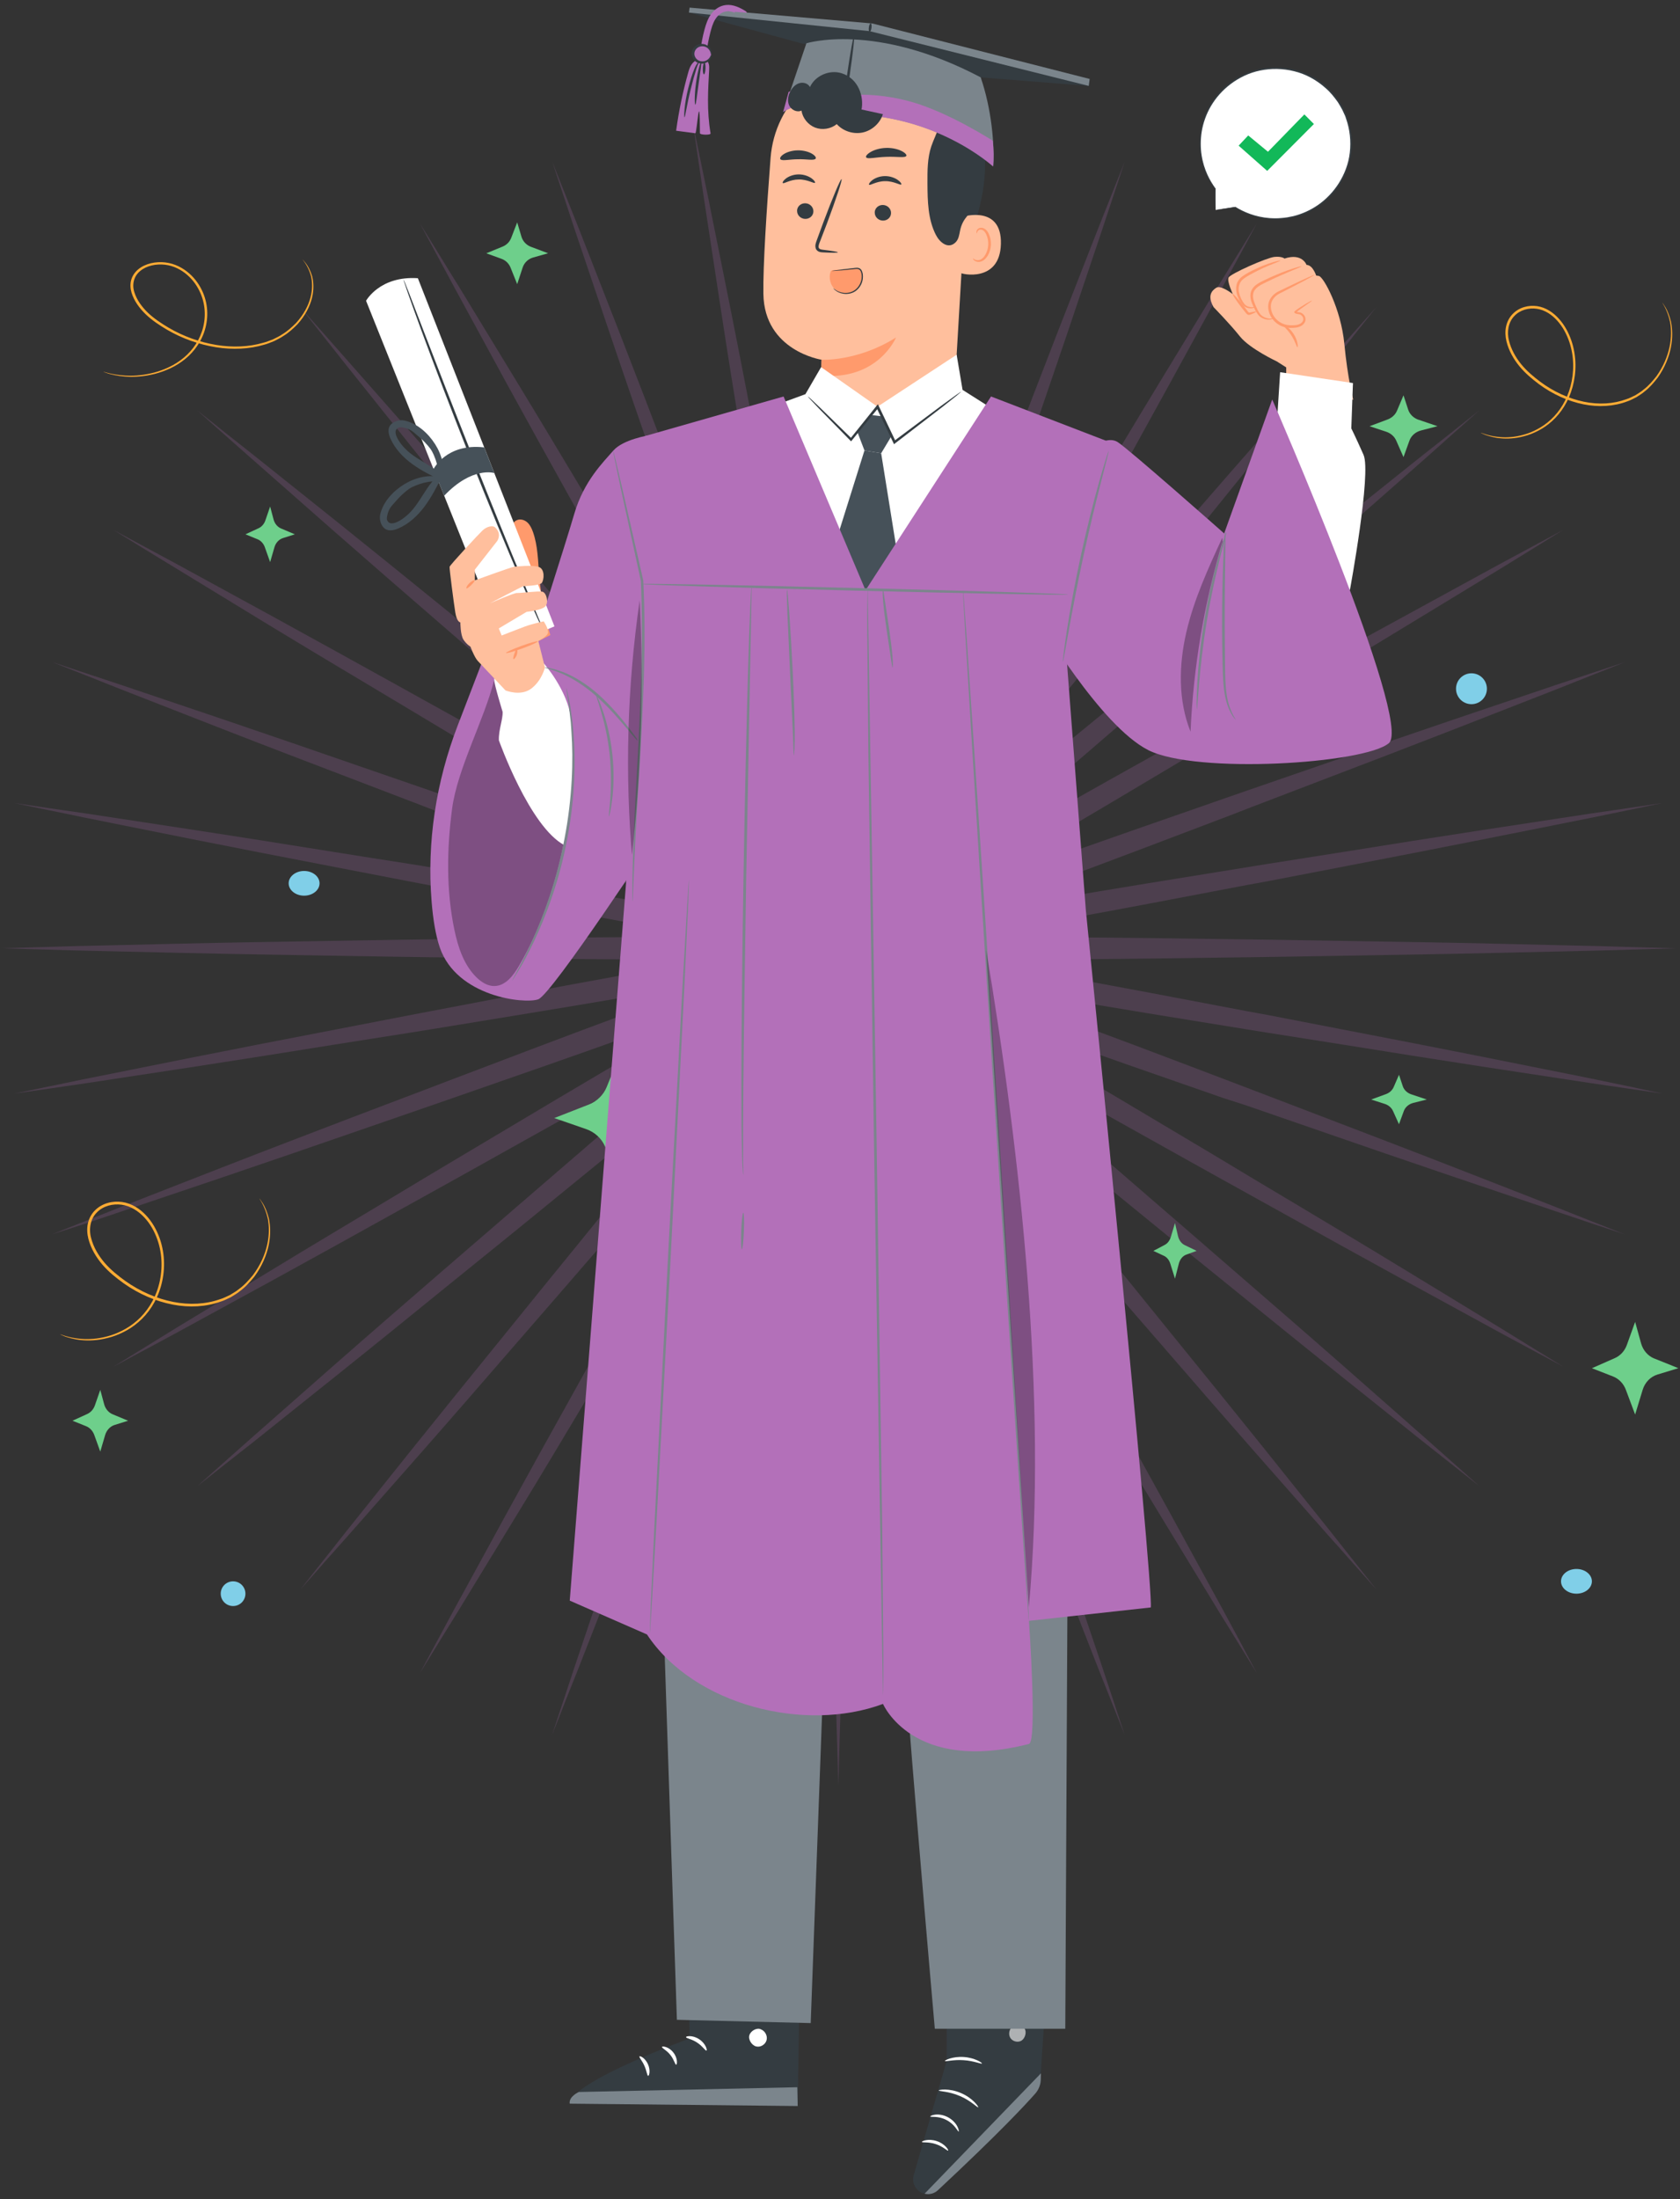 <svg width="272" height="356" viewBox="0 0 272 356" fill="none" xmlns="http://www.w3.org/2000/svg">
<rect x="0" y="0" width="272" height="356" fill="#333333" stroke="none"/>
<g opacity="0.2">
<path d="M135.411 153.189C134.204 150.381 134.114 147.566 134.114 144.686L134.01 135.858C133.932 131.278 133.939 126.621 133.945 122.12V118.228C133.997 107.675 134.153 96.94 134.308 86.562L134.36 82.923C134.429 78.772 134.499 74.618 134.568 70.463C134.684 62.971 134.808 55.226 134.983 47.611L135.392 29.956C135.456 27.958 135.515 25.956 135.567 23.949C135.625 22.003 135.683 20.057 135.742 18.06C135.8 20.038 135.859 22.01 135.917 23.949C135.975 25.889 136.027 27.958 136.092 29.962L136.501 47.611C136.676 55.226 136.799 62.971 136.916 70.456C136.985 74.612 137.054 78.767 137.124 82.923L137.175 86.568C137.331 96.946 137.487 107.675 137.539 118.234V122.159C137.539 126.66 137.539 131.311 137.474 135.877L137.364 144.692C137.364 147.572 137.266 150.387 136.066 153.196L135.411 153.189Z" fill="#B370B9"/>
<path d="M135.36 153.255C133.687 150.693 133.096 147.936 132.597 145.108L130.962 136.423C130.087 131.915 129.282 127.342 128.504 122.866L127.855 119.052C126.078 108.674 124.372 98.089 122.718 87.853L122.127 84.208C121.483 80.113 120.834 76.018 120.181 71.923C118.968 64.522 117.742 56.868 116.594 49.344L113.934 31.883C113.649 29.911 113.359 27.939 113.065 25.967C112.78 24.021 112.494 22.075 112.209 20.13C112.611 22.043 113 23.95 113.39 25.831L114.616 31.785L118.093 49.097C119.578 56.524 121.031 64.087 122.445 71.404C123.237 75.525 124.032 79.633 124.832 83.728L125.533 87.373C127.479 97.544 129.49 108.065 131.371 118.43L132.02 122.244C132.811 126.687 133.628 131.286 134.348 135.819L135.782 144.537C136.281 147.372 136.671 150.161 135.977 153.138L135.36 153.255Z" fill="#B370B9"/>
<path d="M135.321 153.326C133.226 151.095 132.169 148.481 131.183 145.776L128.069 137.513C126.421 133.219 124.825 128.828 123.288 124.579L121.991 120.947C118.436 111.036 114.92 100.917 111.515 91.11L110.302 87.607C108.939 83.65 107.573 79.694 106.202 75.737C103.763 68.693 101.239 61.402 98.807 54.215L93.157 37.487L91.269 31.773L89.414 26.188C90.141 28.011 90.867 29.827 91.574 31.617C92.281 33.407 93.06 35.373 93.812 37.247L100.241 53.697C102.997 60.78 105.754 67.966 108.427 74.972C109.914 78.864 111.406 82.755 112.903 86.647L114.2 90.026C117.898 99.756 121.718 109.777 125.377 119.682L126.72 123.36C128.263 127.589 129.866 131.961 131.358 136.287L134.244 144.693C135.23 147.398 136.1 150.077 135.931 153.125L135.321 153.326Z" fill="#B370B9"/>
<path d="M135.288 153.397C132.843 151.568 131.344 149.175 129.911 146.684L125.37 139.089C123.009 135.158 120.686 131.117 118.435 127.212L116.489 123.833C111.255 114.661 106.02 105.275 100.954 96.201L99.196 93.049C97.185 89.416 95.167 85.786 93.143 82.158C89.504 75.614 85.736 68.842 82.077 62.161L73.638 46.665C72.691 44.896 71.739 43.13 70.784 41.366L67.994 36.177L71.069 41.158C72.12 42.888 73.177 44.602 74.241 46.302L83.426 61.389C87.377 67.875 91.347 74.517 95.193 80.932C97.356 84.504 99.498 88.078 101.622 91.654L103.483 94.774C108.803 103.686 114.31 112.936 119.636 122.017L121.582 125.383C123.839 129.275 126.181 133.322 128.406 137.337L132.732 145.037C134.172 147.527 135.496 150.018 135.859 153.054L135.288 153.397Z" fill="#B370B9"/>
<path d="M135.276 153.475C132.551 152.1 130.664 150.005 128.789 147.799L123.029 141.099C120.025 137.642 117.035 134.068 114.142 130.611L111.638 127.62C104.917 119.532 98.165 111.249 91.639 103.232L89.252 100.307C86.631 97.063 84.002 93.82 81.364 90.577C76.654 84.778 71.783 78.785 67.035 72.85L56.026 59.073L52.251 54.299L48.645 49.759L52.537 54.143L56.545 58.684L68.222 71.942C73.243 77.65 78.302 83.487 83.2 89.137C85.928 92.29 88.662 95.44 91.399 98.588L93.838 101.409C100.604 109.238 107.603 117.34 114.414 125.37L116.905 128.334C119.811 131.791 122.821 135.365 125.708 138.933L131.306 145.763C133.161 147.968 134.893 150.193 135.775 153.118L135.276 153.475Z" fill="#B370B9"/>
<path d="M135.275 153.559C132.349 152.67 130.124 150.964 127.925 149.09L121.095 143.492C117.533 140.605 113.959 137.609 110.521 134.709L107.531 132.193C99.468 125.363 91.314 118.338 83.478 111.547L80.747 109.179C77.607 106.451 74.463 103.724 71.315 101C65.658 96.103 59.814 91.031 54.092 86.01L40.833 74.335L36.293 70.32L31.914 66.428C33.451 67.641 34.982 68.847 36.455 70.041L41.223 73.803L55.014 84.829C60.943 89.578 66.943 94.449 72.742 99.158L82.543 107.071L85.378 109.38C93.422 115.931 101.738 122.71 109.859 129.449L112.869 131.972C116.314 134.859 119.882 137.842 123.339 140.839L130.033 146.599C132.245 148.447 134.334 150.335 135.716 153.085L135.275 153.559Z" fill="#B370B9"/>
<path d="M135.288 153.638C132.259 153.275 129.768 151.952 127.277 150.512L119.577 146.186C115.568 143.967 111.533 141.645 107.635 139.369L104.255 137.423C95.122 132.091 85.891 126.578 76.965 121.252L73.884 119.397L63.194 112.989C56.765 109.149 50.11 105.173 43.623 101.236L28.528 92.025L23.43 88.912L18.402 85.811L23.592 88.607L28.885 91.461L44.376 99.925C51.05 103.577 57.81 107.339 64.348 110.952C67.99 112.976 71.631 114.997 75.272 117.017L78.554 118.852C87.584 123.892 96.925 129.101 106.058 134.316L109.412 136.262C113.304 138.512 117.378 140.841 121.309 143.202L128.905 147.742C131.402 149.182 133.789 150.674 135.625 153.126L135.288 153.638Z" fill="#B370B9"/>
<path d="M134.555 153.735C131.792 153.735 129.366 152.924 126.881 152.029L118.546 149.104C114.212 147.612 109.834 146.01 105.604 144.466L101.939 143.123C92.015 139.458 81.96 135.632 72.236 131.934L68.896 130.637L57.219 126.168C50.227 123.502 43 120.739 35.917 117.976L19.466 111.548L13.836 109.31L8.406 107.157L13.985 109.018L19.719 110.919L36.449 116.568C43.636 119.001 50.927 121.524 57.978 123.963C61.935 125.329 65.89 126.693 69.843 128.056L73.326 129.268C83.121 132.674 93.247 136.189 103.165 139.744L106.843 141.08C111.079 142.617 115.458 144.2 119.733 145.841L127.99 148.961C130.702 149.94 133.316 150.998 135.541 153.093L135.32 153.709L134.555 153.735Z" fill="#B370B9"/>
<path d="M131.961 154.155C130.219 154.114 128.483 153.926 126.772 153.59L118.054 152.157C113.545 151.437 108.972 150.626 104.548 149.841L100.656 149.154C90.277 147.266 79.736 145.262 69.552 143.316L65.952 142.628L53.627 140.248C46.297 138.834 38.707 137.368 31.267 135.883L13.947 132.412C12.001 131.997 10.01 131.595 8.044 131.193L2.297 130L8.07 130.849L14.083 131.718L31.539 134.378C39.057 135.526 46.693 136.745 54.068 137.926C58.189 138.587 62.308 139.236 66.425 139.872L69.993 140.449C80.255 142.103 90.861 143.815 101.272 145.593L105.126 146.274C109.563 147.046 114.149 147.85 118.644 148.719L127.304 150.373C130.139 150.873 132.896 151.463 135.458 153.136L135.341 153.785C134.232 154.038 133.098 154.162 131.961 154.155Z" fill="#B370B9"/>
<path d="M100.422 155.31C89.848 155.258 79.1 155.102 68.701 154.953L65.114 154.901C60.941 154.823 56.772 154.754 52.608 154.693C45.135 154.57 37.403 154.447 29.8 154.272L12.143 153.863C10.132 153.798 8.121 153.746 6.104 153.688L0.266 153.513L6.104 153.344L12.143 153.169L29.8 152.754C37.403 152.579 45.135 152.456 52.608 152.339C56.781 152.274 60.95 152.205 65.114 152.131L68.831 152.079C79.21 151.93 89.894 151.775 100.422 151.723H108.096C111.034 151.723 114.511 151.723 118.072 151.794L126.901 151.898C129.8 151.898 132.603 152.002 135.412 153.195V153.844C132.603 155.044 129.794 155.141 126.92 155.141L118.072 155.238C114.518 155.303 111.041 155.31 108.115 155.31H100.422Z" fill="#B370B9"/>
<path d="M2.309 177.04L8.01 175.866L13.959 174.633L31.298 171.163C38.758 169.671 46.354 168.206 53.697 166.792C57.792 166 61.881 165.209 65.963 164.418L69.564 163.73C79.748 161.784 90.289 159.76 100.668 157.892L104.521 157.211C108.958 156.42 113.538 155.609 118.059 154.889L126.771 153.456C128.481 153.119 130.217 152.928 131.96 152.885C133.104 152.878 134.245 153.005 135.359 153.261L135.476 153.91C132.914 155.577 130.157 156.167 127.322 156.666L118.643 158.314C114.141 159.19 109.561 159.994 105.105 160.772L101.271 161.421C90.84 163.211 80.209 164.923 69.933 166.61L66.424 167.174L54.099 169.12C46.711 170.307 39.063 171.527 31.532 172.681L14.076 175.341C12.084 175.626 10.086 175.918 8.095 176.216L2.309 177.04Z" fill="#B370B9"/>
<path d="M8.412 199.825L13.848 197.665C15.729 196.919 17.604 196.18 19.479 195.428L35.929 189.006C43.026 186.236 50.265 183.473 57.264 180.794L68.921 176.371L72.203 175.119C81.933 171.415 92.02 167.582 101.965 163.904L105.617 162.574C109.853 161.024 114.231 159.422 118.59 157.93L126.926 155.005C129.397 154.103 131.836 153.299 134.6 153.299H135.365L135.586 153.915C133.361 156.004 130.747 157.061 128.042 158.047L119.777 161.167C115.503 162.801 111.124 164.41 106.895 165.921L103.21 167.257C93.305 170.812 83.198 174.321 73.423 177.72L69.888 178.946L58.03 183.045C50.978 185.484 43.681 188.007 36.493 190.44L19.758 196.089L13.991 198.035L8.412 199.825Z" fill="#B370B9"/>
<path d="M18.396 221.231L23.404 218.143L28.529 214.978L43.624 205.819C50.11 201.869 56.753 197.9 63.162 194.06C66.743 191.898 70.321 189.753 73.897 187.625L77.063 185.738C85.963 180.426 95.168 174.932 104.269 169.619L107.661 167.673C111.553 165.416 115.582 163.088 119.584 160.863L127.303 156.517C129.801 155.077 132.292 153.76 135.321 153.397L135.652 153.961C133.816 156.407 131.429 157.905 128.938 159.339L121.342 163.846C117.45 166.201 113.389 168.517 109.497 170.761L106.085 172.707C97.004 177.896 87.682 183.085 78.685 188.112L75.299 190.006C71.64 192.03 67.986 194.06 64.336 196.096C57.81 199.722 51.064 203.471 44.402 207.123L28.873 215.607L23.56 218.474L18.396 221.231Z" fill="#B370B9"/>
<path d="M31.947 240.597L36.306 236.705C37.82 235.36 39.334 234.016 40.847 232.671L54.106 220.995C59.834 215.962 65.692 210.89 71.355 205.986L80.747 197.878L83.485 195.511C91.347 188.72 99.475 181.701 107.531 174.871L110.489 172.38C113.947 169.475 117.521 166.465 121.089 163.572L127.952 157.942C130.164 156.093 132.382 154.355 135.308 153.473L135.73 153.972C134.348 156.703 132.259 158.591 130.054 160.459L123.353 166.212C119.895 169.215 116.328 172.199 112.877 175.085L109.867 177.608C101.739 184.361 93.403 191.152 85.347 197.716L82.557 199.986C79.314 202.607 76.07 205.232 72.827 207.861C67.021 212.576 61.021 217.454 55.086 222.202L41.295 233.229L36.488 237.004L31.947 240.597Z" fill="#B370B9"/>
<path d="M48.645 257.301C49.858 255.757 51.071 254.233 52.258 252.728L56.026 247.961L67.054 234.171C71.809 228.242 76.68 222.242 81.39 216.437C84.023 213.198 86.651 209.955 89.271 206.708L91.678 203.763C98.165 195.759 104.943 187.476 111.657 179.4L114.161 176.404C117.054 172.953 120.045 169.379 123.048 165.915L128.802 159.221C130.657 157.016 132.545 154.921 135.289 153.539L135.788 153.961C134.906 156.886 133.193 159.111 131.325 161.31L125.727 168.146C122.834 171.714 119.824 175.281 116.918 178.745L114.427 181.709C107.603 189.752 100.604 197.88 93.838 205.663L91.399 208.485C88.662 211.624 85.928 214.772 83.2 217.929C78.302 223.579 73.243 229.423 68.222 235.131L56.545 248.389L52.556 252.871C51.278 254.343 49.968 255.822 48.645 257.301Z" fill="#B370B9"/>
<path d="M67.994 270.845L70.777 265.656C71.737 263.887 72.691 262.118 73.638 260.35L82.109 244.854C85.768 238.173 89.53 231.401 93.176 224.863L99.228 213.96L100.986 210.801C106.052 201.72 111.287 192.354 116.554 183.176L118.5 179.809C120.751 175.917 123.074 171.857 125.435 167.926L129.975 160.331C131.409 157.833 132.908 155.447 135.353 153.611L135.924 153.942C135.561 156.977 134.237 159.462 132.797 161.959L128.471 169.658C126.246 173.667 123.93 177.695 121.653 181.593L119.707 184.972C114.368 194.111 108.854 203.348 103.49 212.28L101.622 215.393C99.459 218.969 97.314 222.545 95.187 226.121C91.347 232.536 87.403 239.165 83.426 245.658L74.241 260.719C73.184 262.419 72.133 264.131 71.082 265.837L67.994 270.845Z" fill="#B370B9"/>
<path d="M89.394 280.827L91.243 275.249C91.879 273.342 92.51 271.435 93.137 269.528L98.787 252.793C101.226 245.606 103.75 238.309 106.189 231.258C107.56 227.31 108.924 223.358 110.282 219.401L111.508 215.866C114.907 206.091 118.423 195.986 121.971 186.081L123.269 182.436C124.806 178.194 126.395 173.803 128.043 169.522L131.157 161.258C132.143 158.547 133.2 155.939 135.295 153.708L135.905 153.935C136.074 156.984 135.204 159.669 134.225 162.367L131.325 170.702C129.833 175.035 128.231 179.413 126.681 183.675L125.357 187.314C121.692 197.225 117.872 207.272 114.174 216.988L112.877 220.348C111.376 224.24 109.882 228.132 108.394 232.024C105.728 239.003 102.971 246.216 100.215 253.299L93.786 269.748L91.548 275.372C90.848 277.181 90.127 278.998 89.394 280.827Z" fill="#B370B9"/>
<path d="M112.209 286.936C112.494 284.99 112.78 283.005 113.065 281.098C113.351 279.191 113.649 277.155 113.934 275.176L116.594 257.722C117.749 250.184 118.968 242.524 120.155 235.123C120.813 231.028 121.461 226.933 122.101 222.838L122.692 219.219C124.339 208.977 126.052 198.391 127.829 187.994L128.478 184.18C129.256 179.737 130.061 175.099 130.936 170.63L132.571 161.951C133.071 159.11 133.661 156.353 135.334 153.798L135.983 153.908C136.677 156.885 136.288 159.674 135.788 162.509L134.355 171.227C133.635 175.767 132.818 180.359 132.026 184.809L131.377 188.623C129.496 199.001 127.485 209.522 125.539 219.705L124.845 223.318C124.05 227.439 123.254 231.56 122.458 235.681C121.044 242.998 119.584 250.554 118.105 257.988L114.629 275.299L113.403 281.254C113.033 283.109 112.611 285.016 112.209 286.936Z" fill="#B370B9"/>
<path d="M135.736 289C135.68 287.015 135.622 285.052 135.561 283.111C135.501 281.169 135.442 279.165 135.386 277.098L134.977 259.442C134.802 251.827 134.679 244.089 134.562 236.597C134.493 232.446 134.424 228.293 134.355 224.137L134.303 220.492C134.147 210.114 133.991 199.379 133.939 188.825V184.934C133.939 180.432 133.939 175.781 134.004 171.202L134.108 162.374C134.108 159.494 134.205 156.679 135.405 153.864H136.054C137.261 156.679 137.352 159.494 137.352 162.368L137.455 171.202C137.533 175.775 137.527 180.426 137.52 184.921V188.8C137.468 199.353 137.313 210.088 137.157 220.466L137.105 224.111C137.036 228.262 136.967 232.416 136.897 236.571C136.781 244.063 136.657 251.801 136.482 259.416L136.074 277.072C136.009 279.078 135.95 281.083 135.898 283.085C135.847 285.087 135.793 287.059 135.736 289Z" fill="#B370B9"/>
<path d="M159.264 286.936C158.861 284.99 158.472 283.109 158.083 281.235L156.857 275.28L153.38 257.968C151.901 250.535 150.442 242.979 149.027 235.662C148.236 231.541 147.44 227.42 146.64 223.299L145.946 219.686C144 209.503 141.983 198.975 140.108 188.604L139.459 184.79C138.668 180.34 137.851 175.748 137.131 171.207L135.697 162.496C135.198 159.655 134.808 156.866 135.502 153.889L136.151 153.779C137.825 156.334 138.415 159.091 138.915 161.926L140.51 170.637C141.386 175.145 142.19 179.75 142.969 184.193L143.617 188.014C145.395 198.392 147.107 208.99 148.755 219.232L149.345 222.852C149.99 226.942 150.638 231.037 151.291 235.137C152.478 242.538 153.698 250.198 154.853 257.735L157.512 275.196C157.798 277.168 158.087 279.14 158.381 281.112C158.693 283.006 158.978 284.965 159.264 286.936Z" fill="#B370B9"/>
<path d="M182.078 280.828C181.345 278.998 180.625 277.182 179.918 275.392L177.68 269.762L171.252 253.319C168.495 246.236 165.738 239.049 163.072 232.044C161.58 228.152 160.086 224.26 158.59 220.369L157.292 217.009C153.595 207.279 149.774 197.245 146.109 187.334L144.818 183.649C143.268 179.414 141.666 175.036 140.174 170.677L137.255 162.348C136.269 159.644 135.399 156.958 135.568 153.916L136.178 153.689C138.273 155.92 139.33 158.528 140.316 161.233L143.43 169.496C145.078 173.784 146.673 178.175 148.204 182.417L149.502 186.062C153.05 195.967 156.566 206.073 159.965 215.848L161.191 219.383C162.544 223.331 163.909 227.279 165.284 231.227C167.723 238.284 170.246 245.581 172.685 252.774L178.335 269.509C178.962 271.416 179.594 273.323 180.23 275.23L182.078 280.828Z" fill="#B370B9"/>
<path d="M203.478 270.845L200.364 265.792L197.231 260.714L188.046 245.633C184.096 239.147 180.126 232.511 176.285 226.096C174.123 222.516 171.978 218.94 169.851 215.368L168.021 212.3C162.689 203.368 157.175 194.138 151.837 184.992L149.845 181.555C147.601 177.663 145.305 173.661 143.067 169.678L138.74 161.979C137.3 159.482 135.977 156.997 135.613 153.962L136.184 153.631C138.63 155.467 140.128 157.854 141.562 160.344L146.102 167.946C148.464 171.877 150.786 175.918 153.037 179.829L154.983 183.202C160.218 192.374 165.453 201.753 170.512 210.821L172.277 213.986L178.329 224.877C181.974 231.421 185.737 238.193 189.395 244.874L197.867 260.37C198.827 262.156 199.789 263.94 200.754 265.721C201.629 267.408 202.551 269.12 203.478 270.845Z" fill="#B370B9"/>
<path d="M222.828 257.302L218.872 252.859C217.574 251.375 216.255 249.892 214.915 248.409L203.238 235.151C198.218 229.443 193.158 223.599 188.26 217.949C185.527 214.797 182.794 211.649 180.061 208.505L177.635 205.664C170.869 197.829 163.87 189.734 157.059 181.697L154.548 178.759C151.642 175.302 148.632 171.728 145.746 168.16L140.148 161.33C138.293 159.125 136.561 156.9 135.672 153.975L136.178 153.553C138.902 154.935 140.79 157.03 142.665 159.229L148.425 165.929C151.428 169.393 154.419 172.967 157.312 176.417L159.816 179.414C166.53 187.489 173.276 195.772 179.802 203.777L182.202 206.721C184.822 209.965 187.449 213.208 190.083 216.451C194.793 222.256 199.664 228.256 204.419 234.184L215.447 247.974L219.209 252.742C220.402 254.234 221.615 255.758 222.828 257.302Z" fill="#B370B9"/>
<path d="M239.525 240.598L234.984 237.005L230.191 233.217L216.4 222.19C210.464 217.442 204.464 212.565 198.658 207.849C195.419 205.22 192.176 202.595 188.928 199.975L186.145 197.704C178.082 191.14 169.747 184.349 161.612 177.597L158.609 175.074C155.158 172.187 151.59 169.204 148.133 166.2L141.438 160.447C139.226 158.598 137.138 156.711 135.756 153.961L136.177 153.461C139.103 154.343 141.322 156.056 143.527 157.93L150.358 163.528C153.932 166.421 157.493 169.431 160.964 172.336L163.922 174.827C171.978 181.657 180.139 188.675 187.968 195.473L190.705 197.834L200.111 205.994C205.774 210.904 211.632 215.976 217.36 221.01L230.619 232.685C232.124 234.034 233.637 235.379 235.16 236.72L239.525 240.598Z" fill="#B370B9"/>
<path d="M253.076 221.231L247.887 218.448L242.568 215.581L227.077 207.11C220.415 203.465 213.669 199.716 207.143 196.083C203.493 194.055 199.839 192.027 196.181 189.999L192.866 188.15C183.856 183.124 174.534 177.922 165.42 172.719L162.008 170.774C158.116 168.529 154.088 166.233 150.17 163.859L142.574 159.358C140.076 157.918 137.689 156.419 135.854 153.974L136.178 153.41C139.214 153.773 141.705 155.09 144.196 156.53L151.895 160.856C155.904 163.081 159.926 165.396 163.825 167.667L167.217 169.613C176.299 174.925 185.523 180.419 194.423 185.731L197.588 187.619C201.16 189.781 204.739 191.925 208.324 194.053C214.733 197.893 221.362 201.837 227.862 205.813L242.944 214.997L248.069 218.163L253.076 221.231Z" fill="#B370B9"/>
<path d="M263.058 199.826L257.525 197.997L251.751 196.051L235.022 190.401C227.835 187.969 220.537 185.446 213.486 183.007L201.628 178.908L198.093 177.773C188.317 174.374 178.211 170.865 168.305 167.31L164.621 165.974C160.391 164.443 156.013 162.854 151.738 161.219L143.48 158.1C140.769 157.114 138.155 156.056 135.93 153.968L136.15 153.352H136.916C139.679 153.352 142.105 154.156 144.59 155.057L152.925 157.976C157.265 159.475 161.643 161.077 165.899 162.627L169.551 163.957C179.476 167.583 189.575 171.416 199.306 175.12L202.588 176.372L214.225 180.821C221.225 183.5 228.464 186.263 235.56 189.033L252.011 195.454C253.886 196.207 255.76 196.946 257.641 197.692L263.058 199.826Z" fill="#B370B9"/>
<path d="M269.162 177.04L263.369 176.197C261.378 175.899 259.38 175.607 257.388 175.321L239.932 172.662C232.401 171.507 224.753 170.288 217.365 169.101L205.04 167.155L201.53 166.591C191.255 164.93 180.623 163.218 170.193 161.402L166.359 160.753C161.915 159.975 157.323 159.17 152.821 158.295L144.168 156.654C141.333 156.154 138.576 155.564 136.014 153.897L136.13 153.248C137.245 152.992 138.386 152.866 139.53 152.872C141.272 152.914 143.009 153.105 144.719 153.443L153.437 154.876C157.978 155.596 162.551 156.414 166.988 157.199L170.828 157.88C181.207 159.767 191.781 161.771 201.965 163.717L205.513 164.366C209.6 165.162 213.689 165.953 217.78 166.74C225.123 168.154 232.699 169.62 240.179 171.112L257.498 174.582L263.447 175.814L269.162 177.04Z" fill="#B370B9"/>
<path d="M163.357 155.317C160.431 155.317 156.955 155.317 153.4 155.246L144.571 155.148C141.678 155.148 138.869 155.045 136.061 153.851V153.202C138.869 152.003 141.672 151.905 144.539 151.905L153.4 151.801C156.961 151.743 160.438 151.73 163.376 151.73H171.05C181.578 151.782 192.288 151.938 202.641 152.087L206.358 152.139C210.527 152.217 214.696 152.286 218.865 152.346C226.337 152.463 234.07 152.586 241.672 152.761L259.329 153.177L265.368 153.352L271.206 153.52L265.368 153.695C263.351 153.754 261.34 153.806 259.329 153.871L241.672 154.279C234.07 154.454 226.337 154.578 218.865 154.701C214.696 154.766 210.527 154.835 206.358 154.908L202.771 154.96C192.392 155.109 181.624 155.265 171.05 155.317H163.357Z" fill="#B370B9"/>
<path d="M139.512 154.156C138.368 154.162 137.228 154.036 136.113 153.779L135.996 153.131C138.558 151.457 141.315 150.867 144.15 150.368L152.829 148.733C157.325 147.864 161.911 147.059 166.348 146.288L170.201 145.607C180.612 143.829 191.218 142.117 201.48 140.463L205.048 139.886C209.165 139.237 213.273 138.588 217.373 137.94C224.748 136.759 232.383 135.54 239.902 134.392L257.358 131.732L263.358 130.857L269.131 130.007L263.384 131.2C261.438 131.603 259.446 132.005 257.481 132.42L240.174 135.871C232.727 137.356 225.144 138.822 217.814 140.236L205.489 142.616L201.941 143.265C191.737 145.211 181.183 147.241 170.804 149.103L166.912 149.784C162.488 150.575 157.908 151.386 153.394 152.106L144.682 153.533C142.98 153.889 141.25 154.098 139.512 154.156Z" fill="#B370B9"/>
<path d="M136.916 153.735H136.15L135.93 153.119C138.155 151.024 140.769 149.966 143.474 148.987L151.738 145.867C156.013 144.226 160.391 142.624 164.627 141.106L168.305 139.77C178.224 136.215 188.349 132.7 198.145 129.294L201.628 128.082C205.585 126.728 209.54 125.364 213.492 123.989C220.543 121.55 227.835 119.027 235.022 116.594L251.758 110.938L257.486 109.044L263.051 107.202L257.622 109.356L251.991 111.593L235.541 118.021C228.451 120.784 221.231 123.548 214.238 126.213L202.562 130.683L199.221 131.98C189.491 135.677 179.443 139.504 169.518 143.169L165.853 144.511C161.624 146.055 157.245 147.657 152.912 149.149L144.577 152.074C142.118 152.924 139.679 153.735 136.916 153.735Z" fill="#B370B9"/>
<path d="M135.854 153.073C137.689 150.621 140.076 149.129 142.567 147.689L150.163 143.188C154.101 140.82 158.149 138.491 162.067 136.241L165.42 134.295C174.567 129.073 183.921 123.852 192.97 118.805L196.213 116.996C199.859 114.981 203.5 112.959 207.137 110.931C213.676 107.292 220.435 103.53 227.11 99.904L242.607 91.433C244.371 90.486 246.133 89.537 247.893 88.586L253.083 85.79L248.043 88.91L242.944 92.056L227.849 101.234C221.362 105.197 214.694 109.173 208.266 113.02L197.588 119.396L194.507 121.238C185.581 126.563 176.344 132.076 167.217 137.408L163.838 139.354C159.945 141.618 155.904 143.953 151.902 146.171L144.202 150.53C141.705 151.97 139.214 153.293 136.178 153.656L135.854 153.073Z" fill="#B370B9"/>
<path d="M135.775 153.06C137.157 150.329 139.246 148.441 141.451 146.573L148.152 140.82C151.61 137.817 155.177 134.833 158.628 131.94L161.638 129.423C169.753 122.684 178.069 115.906 186.119 109.316L188.928 107.072L198.658 99.178C204.458 94.469 210.458 89.597 216.387 84.849L230.178 73.823L234.946 70.061C236.444 68.867 237.975 67.661 239.486 66.448L235.108 70.34L230.599 74.361L217.34 86.036C211.619 91.057 205.768 96.129 200.118 101.026C196.97 103.751 193.826 106.479 190.686 109.212L187.955 111.567C180.093 118.364 171.965 125.389 163.902 132.219L160.912 134.736C157.467 137.635 153.899 140.632 150.345 143.518L143.514 149.116C141.309 150.964 139.084 152.696 136.158 153.585L135.775 153.06Z" fill="#B370B9"/>
<path d="M135.689 153.061C136.578 150.135 138.284 147.911 140.159 145.705L145.757 138.856C148.65 135.288 151.66 131.721 154.566 128.257L157.057 125.293C163.868 117.263 170.867 109.161 177.633 101.332L180.072 98.511C182.81 95.363 185.543 92.213 188.271 89.06C193.169 83.411 198.229 77.573 203.249 71.865L214.926 58.6C216.253 57.117 217.579 55.628 218.902 54.132L222.84 49.714L219.233 54.255L215.445 59.074L204.417 72.858C199.669 78.793 194.797 84.786 190.088 90.585C187.454 93.819 184.825 97.062 182.2 100.314L179.813 103.239C173.287 111.256 166.534 119.54 159.814 127.628L157.31 130.618C154.417 134.075 151.426 137.649 148.423 141.107L142.669 147.807C140.814 150.012 138.926 152.107 136.182 153.482L135.689 153.061Z" fill="#B370B9"/>
<path d="M135.613 153.071C135.977 150.035 137.3 147.544 138.74 145.053L143.067 137.354C145.279 133.359 147.607 129.344 149.858 125.458L151.837 122.034C157.162 112.953 162.67 103.697 167.989 94.791L169.851 91.671C172.013 88.099 174.156 84.525 176.279 80.949C180.126 74.534 184.096 67.899 188.046 61.406L197.231 46.312C198.282 44.619 199.333 42.913 200.377 41.214C201.422 39.515 202.434 37.874 203.478 36.187L200.715 41.318C199.755 43.095 198.769 44.879 197.835 46.663L189.363 62.158C185.704 68.839 181.935 75.611 178.296 82.162C176.273 85.79 174.255 89.418 172.244 93.046L170.486 96.199C165.42 105.279 160.185 114.659 154.918 123.83L152.972 127.21C150.721 131.101 148.399 135.155 146.038 139.086L141.497 146.682C140.063 149.172 138.565 151.566 136.119 153.395L135.613 153.071Z" fill="#B370B9"/>
<path d="M135.541 153.124C135.372 150.069 136.241 147.391 137.221 144.692L140.146 136.364C141.638 132.031 143.24 127.659 144.784 123.43L146.114 119.72C149.773 109.815 153.593 99.775 157.291 90.064L158.588 86.685C160.089 82.793 161.581 78.901 163.064 75.01C165.737 68.031 168.494 60.818 171.25 53.735L177.679 37.285C178.431 35.411 179.171 33.53 179.917 31.655C180.663 29.781 181.344 28.049 182.077 26.226L180.222 31.811L178.334 37.525L172.71 54.234C170.277 61.421 167.754 68.718 165.315 75.769C163.944 79.721 162.578 83.675 161.215 87.632L160.002 91.128C156.597 100.916 153.081 111.035 149.526 120.965L148.229 124.598C146.691 128.846 145.096 133.237 143.448 137.531L140.276 145.775C139.29 148.48 138.233 151.094 136.137 153.326L135.541 153.124Z" fill="#B370B9"/>
<path d="M135.469 153.124C134.775 150.147 135.164 147.358 135.664 144.523L137.097 135.812C137.817 131.272 138.635 126.673 139.426 122.23L140.075 118.416C141.956 108.038 143.967 97.53 145.913 87.359L146.614 83.714C147.414 79.602 148.209 75.494 149.001 71.39C150.415 64.073 151.868 56.511 153.353 49.084L156.83 31.765L158.056 25.817C158.445 23.936 158.835 22.029 159.237 20.116C158.951 22.062 158.666 24.047 158.381 25.953C158.095 27.86 157.797 29.897 157.511 31.869L154.878 49.343C153.73 56.88 152.504 64.534 151.316 71.935C150.663 76.034 150.015 80.132 149.37 84.227L148.78 87.865C147.126 98.101 145.42 108.68 143.643 119.065L142.994 122.878C142.216 127.328 141.411 131.959 140.535 136.435L138.901 145.114C138.401 147.948 137.811 150.705 136.137 153.267L135.469 153.124Z" fill="#B370B9"/>
</g>
<path d="M45.509 85.558L47.736 86.5L45.801 87.114C45.158 87.321 44.644 87.874 44.434 88.592L43.736 91L42.877 88.586C42.661 87.984 42.234 87.516 41.693 87.297L39.736 86.5L41.855 85.521C42.369 85.284 42.774 84.822 42.969 84.238L43.736 82L44.288 84.08C44.466 84.761 44.92 85.308 45.509 85.558Z" fill="#6ECF8B"/>
<path d="M18.231 228.953L20.736 230L18.559 230.683C17.836 230.912 17.258 231.527 17.021 232.324L16.236 235L15.269 232.318C15.026 231.649 14.546 231.128 13.938 230.885L11.736 230L14.12 228.912C14.698 228.649 15.154 228.135 15.373 227.487L16.236 225L16.857 227.311C17.057 228.068 17.568 228.676 18.231 228.953Z" fill="#6ECF8B"/>
<path d="M191.789 201.558L193.736 202.5L192.045 203.119C191.482 203.324 191.031 203.877 190.851 204.595L190.236 207L189.483 204.589C189.299 203.989 188.919 203.521 188.448 203.304L186.736 202.507L188.591 201.525C189.042 201.288 189.391 200.827 189.565 200.24L190.236 198L190.718 200.082C190.877 200.761 191.271 201.308 191.789 201.558Z" fill="#6ECF8B"/>
<path d="M85.954 39.953L88.736 41L86.32 41.688C85.515 41.915 84.871 42.53 84.615 43.328L83.736 46L82.66 43.321C82.397 42.655 81.855 42.135 81.181 41.893L78.736 41.007L81.386 39.917C82.031 39.653 82.528 39.141 82.777 38.489L83.736 36L84.424 38.313C84.651 39.067 85.215 39.675 85.954 39.953Z" fill="#6ECF8B"/>
<path d="M267.836 219.926L271.736 221.493L268.351 222.523C267.223 222.869 266.324 223.792 265.958 224.988L264.736 229L263.23 224.981C262.858 223.985 262.101 223.201 261.159 222.835L257.736 221.5L261.444 219.866C262.343 219.474 263.05 218.697 263.397 217.727L264.736 214L265.697 217.468C266.014 218.604 266.801 219.514 267.836 219.932V219.926Z" fill="#6ECF8B"/>
<path d="M229.673 67.952L232.736 68.998L230.078 69.685C229.191 69.915 228.485 70.531 228.198 71.324L227.234 74L226.051 71.32C225.758 70.655 225.164 70.132 224.424 69.888L221.736 69.002L224.648 67.912C225.354 67.651 225.909 67.133 226.182 66.486L227.234 64L227.989 66.313C228.237 67.07 228.855 67.677 229.669 67.957L229.673 67.952Z" fill="#6ECF8B"/>
<path d="M228.493 177.162L231 177.999L228.823 178.547C228.098 178.729 227.521 179.223 227.287 179.86L226.5 182L225.532 179.855C225.292 179.322 224.806 178.906 224.2 178.711L222 178.001L224.385 177.13C224.961 176.92 225.414 176.506 225.64 175.989L226.503 174L227.12 175.849C227.322 176.454 227.831 176.941 228.498 177.162H228.493Z" fill="#6ECF8B"/>
<path d="M104.886 178.904L110.736 180.997L105.657 182.368C103.964 182.823 102.619 184.058 102.073 185.651L100.236 191L97.977 185.638C97.417 184.305 96.284 183.265 94.87 182.778L89.736 181.003L95.3 178.826C96.645 178.299 97.704 177.266 98.229 175.972L100.243 171L101.684 175.621C102.155 177.136 103.343 178.351 104.899 178.904H104.886Z" fill="#6ECF8B"/>
<path d="M48.999 42.017C48.999 42.017 49.053 42.069 49.143 42.172C49.245 42.297 49.376 42.457 49.533 42.652C49.862 43.081 50.246 43.772 50.534 44.715C50.767 45.67 50.849 46.882 50.506 48.243C50.17 49.598 49.424 51.084 48.17 52.484C47.505 53.153 46.779 53.851 45.846 54.411C45.408 54.725 44.887 54.948 44.387 55.217C43.846 55.417 43.311 55.674 42.715 55.817C40.392 56.509 37.671 56.646 34.958 56.212C32.244 55.777 29.517 54.817 27.05 53.382C25.83 52.656 24.617 51.867 23.589 50.878C22.575 49.895 21.719 48.734 21.307 47.414C21.109 46.756 21.054 46.053 21.225 45.384C21.396 44.71 21.801 44.087 22.376 43.606C23.541 42.635 25.241 42.315 26.755 42.486C28.311 42.663 29.647 43.389 30.648 44.275C31.662 45.167 32.367 46.23 32.84 47.317C33.786 49.512 33.731 51.816 33.046 53.788C32.361 55.772 31.011 57.424 29.414 58.55C28.619 59.122 27.769 59.573 26.92 59.91C26.077 60.259 25.234 60.511 24.425 60.671C22.815 61.014 21.369 61.048 20.211 60.957C19.046 60.871 18.176 60.642 17.593 60.494C17.333 60.408 17.12 60.334 16.949 60.276C16.805 60.225 16.73 60.196 16.737 60.191C16.757 60.133 17.922 60.654 20.225 60.802C21.369 60.871 22.788 60.814 24.364 60.459C25.152 60.294 25.967 60.036 26.79 59.688C27.612 59.345 28.434 58.904 29.202 58.338C30.737 57.229 32.032 55.623 32.683 53.691C33.334 51.776 33.368 49.535 32.443 47.431C31.984 46.385 31.299 45.361 30.332 44.521C29.38 43.681 28.119 43.012 26.694 42.852C25.289 42.692 23.726 43.001 22.698 43.87C21.636 44.727 21.349 46.093 21.753 47.311C22.137 48.546 22.952 49.666 23.932 50.615C24.919 51.564 26.111 52.347 27.303 53.056C29.715 54.468 32.381 55.411 35.033 55.846C37.678 56.28 40.323 56.16 42.592 55.497C43.174 55.36 43.688 55.12 44.216 54.931C44.702 54.674 45.216 54.462 45.641 54.16C46.552 53.622 47.265 52.948 47.923 52.302C49.163 50.947 49.917 49.5 50.266 48.18C50.623 46.854 50.575 45.67 50.369 44.733C49.855 42.858 48.923 42.034 49.006 42L48.999 42.017Z" fill="#FFAC34"/>
<path d="M41.999 194.014C41.999 194.014 42.053 194.076 42.143 194.201C42.245 194.353 42.376 194.547 42.533 194.782C42.862 195.301 43.246 196.138 43.534 197.28C43.767 198.436 43.849 199.903 43.506 201.55C43.17 203.19 42.424 204.989 41.169 206.685C40.505 207.495 39.779 208.339 38.846 209.017C38.408 209.398 37.887 209.667 37.387 209.993C36.846 210.235 36.311 210.546 35.715 210.719C33.392 211.557 30.671 211.723 27.958 211.197C25.244 210.671 22.517 209.508 20.05 207.771C18.83 206.892 17.617 205.937 16.589 204.74C15.575 203.55 14.719 202.145 14.307 200.547C14.109 199.751 14.054 198.9 14.225 198.09C14.396 197.273 14.801 196.519 15.376 195.945C16.541 194.768 18.241 194.381 19.755 194.588C21.311 194.803 22.647 195.682 23.648 196.754C24.662 197.834 25.367 199.121 25.84 200.436C26.786 203.093 26.731 205.882 26.046 208.27C25.361 210.671 24.011 212.671 22.414 214.034C21.619 214.726 20.769 215.273 19.92 215.681C19.077 216.103 18.234 216.408 17.425 216.602C15.815 217.017 14.369 217.058 13.211 216.948C12.046 216.844 11.176 216.567 10.593 216.387C10.333 216.283 10.12 216.193 9.949 216.124C9.805 216.062 9.73 216.027 9.737 216.02C9.757 215.951 10.922 216.581 13.225 216.761C14.369 216.844 15.788 216.775 17.364 216.345C18.152 216.145 18.967 215.833 19.79 215.411C20.612 214.996 21.434 214.463 22.202 213.778C23.737 212.436 25.032 210.491 25.683 208.152C26.334 205.834 26.368 203.121 25.443 200.574C24.984 199.308 24.299 198.069 23.332 197.052C22.38 196.042 21.119 195.225 19.694 195.031C18.289 194.837 16.726 195.211 15.698 196.263C14.636 197.301 14.348 198.955 14.753 200.429C15.137 201.924 15.952 203.28 16.932 204.429C17.919 205.578 19.111 206.526 20.303 207.384C22.715 209.093 25.381 210.235 28.033 210.761C30.678 211.287 33.323 211.141 35.592 210.339C36.174 210.18 36.688 209.882 37.216 209.654C37.702 209.342 38.216 209.086 38.641 208.719C39.552 208.069 40.265 207.252 40.923 206.47C42.163 204.83 42.917 203.079 43.266 201.481C43.623 199.875 43.575 198.443 43.369 197.308C42.855 195.038 41.923 194.042 42.006 194L41.999 194.014Z" fill="#FFAC34"/>
<path d="M269.152 49.013C269.152 49.013 269.202 49.066 269.283 49.192C269.377 49.338 269.496 49.523 269.639 49.748C269.939 50.245 270.289 51.045 270.552 52.138C270.764 53.243 270.839 54.646 270.527 56.222C270.22 57.791 269.539 59.512 268.396 61.133C267.79 61.908 267.128 62.715 266.278 63.364C265.878 63.728 265.403 63.986 264.947 64.297C264.454 64.529 263.966 64.827 263.423 64.992C261.305 65.793 258.824 65.952 256.35 65.449C253.876 64.946 251.389 63.834 249.14 62.173C248.028 61.332 246.922 60.418 245.985 59.273C245.06 58.135 244.279 56.791 243.904 55.262C243.723 54.501 243.673 53.687 243.829 52.912C243.985 52.131 244.354 51.41 244.879 50.86C245.941 49.735 247.49 49.364 248.871 49.563C250.29 49.768 251.508 50.609 252.42 51.635C253.345 52.667 253.988 53.898 254.419 55.156C255.282 57.698 255.232 60.365 254.607 62.649C253.982 64.946 252.751 66.859 251.295 68.163C250.571 68.825 249.796 69.348 249.021 69.739C248.253 70.142 247.484 70.433 246.747 70.619C245.279 71.016 243.96 71.056 242.904 70.95C241.842 70.85 241.049 70.586 240.518 70.414C240.28 70.314 240.087 70.228 239.93 70.162C239.799 70.103 239.73 70.069 239.737 70.063C239.755 69.997 240.818 70.599 242.917 70.771C243.96 70.85 245.254 70.784 246.691 70.374C247.409 70.182 248.153 69.884 248.902 69.48C249.652 69.083 250.402 68.573 251.102 67.918C252.501 66.634 253.682 64.774 254.276 62.537C254.869 60.319 254.9 57.724 254.057 55.288C253.638 54.077 253.014 52.892 252.133 51.919C251.264 50.946 250.115 50.172 248.815 49.986C247.534 49.801 246.11 50.158 245.172 51.165C244.204 52.157 243.942 53.739 244.31 55.149C244.66 56.579 245.404 57.877 246.297 58.975C247.197 60.074 248.284 60.981 249.371 61.802C251.57 63.437 254.001 64.529 256.419 65.032C258.83 65.535 261.242 65.396 263.31 64.628C263.841 64.469 264.31 64.192 264.791 63.973C265.235 63.675 265.703 63.43 266.091 63.079C266.922 62.457 267.571 61.676 268.171 60.928C269.302 59.359 269.989 57.685 270.308 56.156C270.633 54.62 270.589 53.25 270.402 52.164C269.933 49.993 269.083 49.04 269.158 49L269.152 49.013Z" fill="#FFAC34"/>
<path d="M51.736 143C51.736 144.106 50.618 145 49.236 145C47.855 145 46.736 144.106 46.736 143C46.736 141.895 47.855 141 49.236 141C50.618 141 51.736 141.895 51.736 143Z" fill="#80CFE8"/>
<path d="M39.736 258C39.736 259.106 38.842 260 37.736 260C36.631 260 35.736 259.106 35.736 258C35.736 256.895 36.631 256 37.736 256C38.842 256 39.736 256.895 39.736 258Z" fill="#80CFE8"/>
<path d="M257.736 256C257.736 257.106 256.618 258 255.236 258C253.855 258 252.736 257.106 252.736 256C252.736 254.895 253.855 254 255.236 254C256.618 254 257.736 254.895 257.736 256Z" fill="#80CFE8"/>
<path d="M240.736 111.5C240.736 112.882 239.618 114 238.236 114C236.855 114 235.736 112.882 235.736 111.5C235.736 110.118 236.855 109 238.236 109C239.618 109 240.736 110.118 240.736 111.5Z" fill="#80CFE8"/>
<path d="M196.822 33.989L199.998 33.533C202.046 34.831 204.51 35.542 207.149 35.417C213.382 35.121 218.461 30.041 218.757 23.822C219.103 16.632 213.191 10.689 205.935 11.04C199.778 11.336 194.739 16.296 194.348 22.439C194.152 25.486 195.091 28.322 196.777 30.557H196.772L196.817 33.989H196.822Z" fill="white"/>
<path d="M196.821 33.989C196.821 33.989 196.816 33.919 196.806 33.773C196.801 33.613 196.796 33.398 196.786 33.122C196.771 32.526 196.746 31.664 196.721 30.552C196.721 30.521 196.741 30.496 196.771 30.496C196.781 30.496 196.796 30.496 196.806 30.506H196.811L196.736 30.587C195.817 29.379 194.784 27.565 194.392 25.165C194.196 23.973 194.176 22.645 194.382 21.257C194.603 19.874 195.09 18.436 195.872 17.073C196.665 15.715 197.764 14.442 199.134 13.4C200.504 12.368 202.145 11.546 203.962 11.175C205.768 10.79 207.721 10.815 209.612 11.286C211.509 11.746 213.321 12.729 214.826 14.091C215.609 14.763 216.242 15.57 216.824 16.391C217.085 16.822 217.351 17.248 217.576 17.694L217.888 18.371L218.038 18.711L218.159 19.062C218.826 20.921 219.007 22.88 218.791 24.729C218.585 26.583 217.893 28.307 216.969 29.77C216.041 31.233 214.847 32.441 213.547 33.347C212.242 34.249 210.837 34.851 209.467 35.181C209.121 35.246 208.779 35.312 208.443 35.377C208.107 35.432 207.771 35.447 207.445 35.482C206.787 35.542 206.155 35.522 205.548 35.477C203.114 35.277 201.227 34.39 199.967 33.578H200.003C198.979 33.718 198.181 33.824 197.624 33.894C197.368 33.924 197.167 33.949 197.017 33.969C196.881 33.984 196.816 33.989 196.816 33.989C196.816 33.989 196.891 33.974 197.032 33.949C197.182 33.924 197.388 33.889 197.649 33.849C198.196 33.763 198.979 33.638 199.987 33.483C199.998 33.483 200.013 33.483 200.023 33.488C201.287 34.274 203.159 35.126 205.563 35.307C206.16 35.347 206.787 35.362 207.43 35.297C207.751 35.257 208.082 35.246 208.413 35.186C208.744 35.121 209.076 35.056 209.417 34.986C210.762 34.65 212.142 34.054 213.421 33.162C214.696 32.27 215.86 31.078 216.769 29.64C217.672 28.201 218.339 26.518 218.54 24.699C218.746 22.885 218.565 20.966 217.913 19.147L217.797 18.802L217.647 18.471L217.341 17.809C217.12 17.373 216.859 16.958 216.603 16.537C216.031 15.735 215.409 14.943 214.646 14.287C213.17 12.954 211.404 11.987 209.542 11.536C207.69 11.07 205.774 11.05 204.007 11.421C202.231 11.782 200.62 12.578 199.27 13.591C197.92 14.603 196.836 15.85 196.053 17.183C195.275 18.521 194.794 19.929 194.568 21.287C194.352 22.65 194.362 23.957 194.548 25.135C194.914 27.51 195.913 29.309 196.806 30.521C196.826 30.547 196.821 30.577 196.796 30.597C196.776 30.612 196.751 30.612 196.731 30.597H196.726L196.811 30.552C196.811 31.649 196.811 32.496 196.811 33.087C196.811 33.367 196.811 33.588 196.811 33.753C196.811 33.904 196.811 33.984 196.806 33.989H196.821Z" fill="#343C41"/>
<path d="M200.541 23.582L202.093 21.927L205.292 24.567L211.181 18.524L212.729 20.076L205.165 27.665L200.541 23.582Z" fill="#12B859"/>
<path d="M196.461 49.699C196.461 49.699 199.173 52.474 200.754 54.468C202.335 56.453 206.728 58.513 206.728 58.513L208.242 59.477V64.212L219.091 64.694C219.091 64.694 218.201 61.338 217.651 55.647C217.102 49.957 214.29 44.815 213.533 44.673C212.776 44.541 213.117 44.673 213.117 44.673C213.117 44.673 212.568 42.887 211.536 42.887C211.536 42.887 210.846 40.902 207.967 41.857C207.967 41.857 207.551 41.467 206.32 41.592C205.089 41.716 199.182 44.325 198.907 44.939C198.632 45.554 199.598 47.614 199.598 47.614C199.598 47.614 197.676 46.102 196.919 46.584C196.161 47.066 195.454 47.888 196.478 49.708L196.461 49.699Z" fill="#FFBF9D"/>
<path d="M212.402 48.703C212.402 48.703 212.335 48.761 212.185 48.869C211.986 49.01 211.778 49.16 211.528 49.334C211.22 49.559 210.879 49.8 210.496 50.074C210.297 50.223 210.08 50.373 209.881 50.547C209.856 50.564 209.831 50.597 209.823 50.597C209.823 50.589 209.814 50.63 209.839 50.556C209.839 50.481 209.839 50.489 209.823 50.473C209.806 50.448 209.806 50.456 209.814 50.456C209.848 50.473 209.914 50.489 209.981 50.506C210.114 50.531 210.264 50.547 210.413 50.564H210.43C210.979 50.672 211.503 51.27 211.337 51.96C211.145 52.641 210.422 52.965 209.798 53.04C209.165 53.114 208.475 53.131 207.801 52.907C207.127 52.699 206.503 52.267 206.045 51.677C205.538 51.013 205.272 50.198 205.338 49.392C205.405 48.578 205.912 47.889 206.486 47.482C206.778 47.257 207.102 47.124 207.385 46.983C207.676 46.842 207.951 46.709 208.225 46.576C208.766 46.319 209.265 46.078 209.739 45.853C210.671 45.413 211.42 45.064 211.952 44.831C212.477 44.599 212.776 44.483 212.793 44.508C212.809 44.532 212.535 44.699 212.027 44.981C211.52 45.264 210.788 45.646 209.881 46.119C209.415 46.36 208.916 46.618 208.392 46.892C208.117 47.033 207.842 47.174 207.56 47.316C207.268 47.465 206.977 47.598 206.728 47.789C206.22 48.171 205.812 48.745 205.763 49.426C205.713 50.099 205.946 50.83 206.395 51.403C206.794 51.918 207.352 52.3 207.942 52.491C208.525 52.691 209.165 52.691 209.756 52.633C210.322 52.574 210.863 52.3 210.987 51.86C211.12 51.428 210.763 50.971 210.372 50.88H210.397C210.239 50.863 210.08 50.838 209.931 50.805C209.848 50.78 209.781 50.772 209.681 50.714C209.656 50.697 209.623 50.68 209.59 50.63C209.573 50.597 209.548 50.589 209.556 50.498C209.59 50.406 209.59 50.431 209.598 50.406C209.64 50.356 209.664 50.34 209.698 50.315C209.931 50.132 210.147 49.991 210.355 49.849C210.771 49.575 211.137 49.351 211.437 49.168C212.036 48.811 212.402 48.628 212.41 48.686L212.402 48.703Z" fill="#FF9A6C"/>
<path d="M210.73 43.112C210.747 43.17 209.932 43.486 208.634 44.034C207.985 44.308 207.211 44.641 206.362 45.031C205.938 45.23 205.497 45.446 205.04 45.662C204.582 45.887 204.108 46.111 203.7 46.41C203.284 46.709 202.985 47.091 202.901 47.54C202.81 47.989 202.901 48.454 203.051 48.877C203.376 49.717 203.725 50.522 204.166 50.996C204.648 51.428 205.231 51.569 205.597 51.578C205.98 51.578 206.179 51.469 206.196 51.511C206.213 51.528 206.03 51.694 205.605 51.744C205.198 51.785 204.557 51.71 203.95 51.22C203.667 50.954 203.45 50.614 203.242 50.24C203.043 49.866 202.843 49.467 202.668 49.01C202.502 48.562 202.377 48.03 202.477 47.465C202.577 46.892 202.976 46.393 203.434 46.069C203.9 45.729 204.391 45.513 204.848 45.288C205.306 45.064 205.763 44.865 206.188 44.674C207.053 44.3 207.843 43.992 208.509 43.752C209.848 43.278 210.705 43.062 210.722 43.112H210.73Z" fill="#FF9A6C"/>
<path d="M207.301 42.19C207.318 42.256 206.603 42.497 205.471 42.971C204.905 43.203 204.248 43.502 203.524 43.868C202.825 44.242 201.985 44.632 201.295 45.172C200.596 45.712 200.446 46.609 200.604 47.349C200.77 48.088 201.112 48.761 201.469 49.202C201.819 49.633 202.351 49.725 202.659 49.742C202.984 49.758 203.158 49.658 203.175 49.683C203.192 49.7 203.042 49.866 202.667 49.908C202.318 49.933 201.727 49.908 201.245 49.409C200.804 48.927 200.429 48.271 200.213 47.432C200.122 47.017 200.097 46.543 200.213 46.078C200.321 45.604 200.629 45.156 201.012 44.84C201.802 44.233 202.609 43.876 203.35 43.511C204.09 43.162 204.772 42.888 205.363 42.688C206.528 42.281 207.285 42.14 207.301 42.19Z" fill="#FF9A6C"/>
<path d="M203.367 50.464C203.384 50.522 203.109 50.663 202.66 50.846C202.535 50.888 202.452 50.954 202.227 50.979C201.961 50.979 201.811 50.771 201.712 50.663C201.479 50.381 201.271 50.115 201.054 49.841C200.139 48.661 199.474 47.647 199.565 47.581C199.657 47.506 200.48 48.404 201.395 49.575C201.603 49.857 201.811 50.123 202.028 50.414C202.119 50.547 202.194 50.613 202.236 50.613C202.294 50.622 202.46 50.572 202.568 50.547C203.043 50.439 203.351 50.397 203.367 50.456V50.464Z" fill="#FF9A6C"/>
<path d="M210.071 56.212C209.947 56.237 209.714 55.257 209.048 54.252C208.391 53.238 207.584 52.64 207.65 52.532C207.7 52.432 208.69 52.914 209.406 54.011C210.138 55.107 210.18 56.204 210.071 56.212Z" fill="#FF9A6C"/>
<path d="M207.26 60.258L206.428 73.258L218.55 95.555C218.55 95.555 222.069 76.565 220.763 73.632C219.465 70.708 218.783 69.354 218.783 69.354L219.049 62.011L207.26 60.258Z" fill="white"/>
<path d="M111.191 310.719L111.665 329.999C111.665 329.999 92.488 336.977 92.238 340.55L129.153 340.923L129.627 310.851L111.191 310.71V310.719Z" fill="#343C41"/>
<path d="M123.097 328.496C123.812 328.703 124.295 329.518 124.12 330.249C123.945 330.98 123.13 331.487 122.414 331.295C121.699 331.104 121.083 330.141 121.341 329.435C121.591 328.728 122.589 328.188 123.238 328.546" fill="white"/>
<path d="M129.153 340.932L129.087 337.9L93.719 338.672C93.719 338.672 92.072 339.378 92.238 340.558L129.153 340.94V340.932Z" fill="#7B858C"/>
<path d="M111.075 329.8C111.075 329.983 111.982 330.074 112.864 330.672C113.762 331.246 114.212 332.043 114.378 331.968C114.544 331.935 114.286 330.839 113.205 330.132C112.132 329.418 111.042 329.626 111.075 329.792V329.8Z" fill="white"/>
<path d="M107.181 331.387C107.14 331.561 107.913 331.885 108.521 332.658C109.145 333.422 109.295 334.253 109.469 334.253C109.636 334.286 109.777 333.215 109.003 332.259C108.246 331.295 107.181 331.212 107.181 331.387Z" fill="white"/>
<path d="M104.935 336.056C105.102 336.097 105.36 335.183 104.91 334.178C104.461 333.173 103.621 332.766 103.537 332.915C103.438 333.065 103.978 333.605 104.336 334.436C104.711 335.258 104.76 336.031 104.935 336.047V336.056Z" fill="white"/>
<path d="M111.44 325.398C111.515 325.565 112.347 325.323 113.362 325.398C114.385 325.457 115.168 325.814 115.267 325.656C115.376 325.523 114.61 324.841 113.404 324.758C112.206 324.674 111.349 325.24 111.44 325.39V325.398Z" fill="white"/>
<path d="M153.347 310.353L153.256 333.688L147.931 352.138C147.549 353.467 148.356 354.846 149.687 355.137C150.435 355.303 151.209 355.095 151.775 354.572C155.377 351.241 168.564 338.93 168.481 337.227C168.381 335.249 170.187 312.612 170.187 312.612L153.339 310.353H153.347Z" fill="#343C41"/>
<path d="M149.695 355.138L168.531 335.648L168.506 336.637C168.481 337.493 168.165 338.315 167.599 338.946C166.094 340.65 161.826 345.269 151.85 354.573C151.268 355.113 150.461 355.329 149.695 355.138Z" fill="#7B858C"/>
<g opacity="0.6">
<path d="M164.006 328.014C163.415 328.404 163.207 329.285 163.565 329.892C163.922 330.498 164.804 330.722 165.395 330.349C165.986 329.966 166.277 328.92 165.853 328.355C165.428 327.79 164.38 327.582 163.897 328.097" fill="white"/>
</g>
<path d="M155.219 345.077C155.086 345.135 154.604 343.906 153.247 343.216C151.916 342.485 150.635 342.784 150.61 342.635C150.593 342.576 150.885 342.402 151.425 342.336C151.958 342.269 152.74 342.36 153.48 342.759C154.221 343.15 154.737 343.748 154.986 344.23C155.244 344.712 155.269 345.06 155.211 345.077H155.219Z" fill="white"/>
<path d="M153.506 348.159C153.398 348.259 152.674 347.478 151.493 347.104C150.32 346.705 149.288 346.904 149.255 346.755C149.188 346.63 150.311 346.165 151.651 346.614C152.999 347.046 153.623 348.092 153.506 348.151V348.159Z" fill="white"/>
<path d="M158.38 341.148C158.272 341.256 157.174 340.059 155.385 339.312C153.613 338.539 151.991 338.581 151.991 338.423C151.957 338.298 153.671 338.016 155.577 338.838C157.49 339.644 158.488 341.081 158.372 341.148H158.38Z" fill="white"/>
<path d="M158.989 334.055C158.922 334.196 157.666 333.622 156.01 333.522C154.355 333.398 153.032 333.797 152.99 333.647C152.932 333.531 154.271 332.882 156.043 333.007C157.816 333.123 159.055 333.947 158.98 334.055H158.989Z" fill="white"/>
<path d="M159.188 327.208C159.113 327.341 157.857 326.535 156.11 326.568C154.363 326.568 153.115 327.399 153.04 327.275C153.007 327.225 153.265 326.942 153.805 326.643C154.338 326.344 155.17 326.078 156.11 326.062C157.05 326.062 157.882 326.303 158.423 326.593C158.964 326.876 159.23 327.158 159.197 327.208H159.188Z" fill="white"/>
<path d="M156.185 325.265C156.185 325.265 156.11 324.949 156.185 324.384C156.252 323.819 156.435 322.997 156.934 322.091C157.192 321.667 157.466 321.111 158.115 320.82C158.44 320.67 158.914 320.745 159.18 321.061C159.446 321.368 159.521 321.75 159.513 322.124C159.446 323.603 158.157 325.007 156.51 325.182C154.854 325.323 153.39 324.334 152.766 323.038C152.633 322.706 152.541 322.299 152.732 321.908C152.915 321.518 153.39 321.368 153.722 321.435C154.405 321.551 154.821 321.966 155.22 322.274C155.994 322.938 156.468 323.628 156.743 324.126C157.017 324.625 157.1 324.932 157.075 324.941C156.992 324.999 156.526 323.777 154.995 322.556C154.613 322.274 154.163 321.917 153.673 321.858C153.431 321.825 153.223 321.917 153.132 322.116C153.04 322.299 153.082 322.598 153.198 322.855C153.722 323.919 155.07 324.816 156.468 324.675C157.857 324.542 158.989 323.312 159.055 322.116C159.064 321.825 158.997 321.534 158.856 321.368C158.714 321.194 158.49 321.144 158.273 321.227C157.824 321.401 157.508 321.883 157.25 322.282C156.235 323.969 156.302 325.298 156.202 325.273L156.185 325.265Z" fill="white"/>
<path d="M107.239 150.332C107.239 150.332 104.909 162.137 104.718 175.561C104.643 180.753 109.593 326.984 109.593 326.984L131.258 327.516L136.266 191.253L138.13 191.843C138.13 191.843 145.651 250.176 145.851 259.53C146.034 267.937 151.35 328.429 151.35 328.429H172.474L172.865 250.915L170.311 173.883L169.013 152.293L107.23 150.332H107.239Z" fill="#7B858C"/>
<path d="M155.494 42.879C156.866 39.282 158.223 35.66 158.955 31.889C159.687 28.109 159.77 24.146 158.605 20.475C158.431 19.918 156.883 16.172 156.292 16.197C155.876 16.213 156.775 19.686 156.542 20.035C154.37 23.366 153.622 27.469 153.738 31.44C153.863 35.419 154.512 39.016 155.485 42.871" fill="#343C41"/>
<path d="M154.521 63.647L156.601 28.242C157.391 18.631 152.449 10.157 142.807 9.634H141.916C132.914 9.676 125.451 16.595 124.761 25.559C124.12 33.891 123.521 43.112 123.596 47.581C123.746 56.835 133.022 58.239 133.022 58.239C133.039 58.239 132.698 67.651 132.59 70.359L146.567 70.102L149.912 69.919L154.521 63.647Z" fill="#FFBF9D"/>
<path d="M133.014 58.239C133.014 58.239 138.855 58.555 145.07 54.634C145.07 54.634 142.191 61.604 132.939 60.806L133.014 58.248V58.239Z" fill="#FF9A6C"/>
<path d="M129.053 34.107C129.028 34.805 129.602 35.403 130.334 35.436C131.067 35.469 131.674 34.938 131.691 34.24C131.716 33.542 131.142 32.944 130.409 32.91C129.677 32.877 129.07 33.409 129.045 34.107H129.053Z" fill="#343C41"/>
<path d="M126.741 29.629C126.908 29.804 127.906 29.056 129.329 29.056C130.751 29.031 131.8 29.762 131.949 29.588C132.024 29.513 131.858 29.197 131.4 28.873C130.951 28.549 130.186 28.225 129.295 28.233C128.405 28.242 127.665 28.574 127.232 28.907C126.799 29.247 126.65 29.555 126.733 29.629H126.741Z" fill="#343C41"/>
<path d="M141.626 34.381C141.601 35.079 142.175 35.677 142.907 35.71C143.639 35.744 144.246 35.212 144.263 34.514C144.288 33.816 143.714 33.218 142.982 33.185C142.249 33.151 141.642 33.683 141.617 34.381H141.626Z" fill="#343C41"/>
<path d="M140.71 29.904C140.876 30.078 141.874 29.33 143.297 29.33C144.72 29.305 145.768 30.036 145.926 29.862C146.001 29.787 145.834 29.471 145.377 29.148C144.928 28.823 144.162 28.5 143.272 28.508C142.382 28.516 141.641 28.848 141.209 29.181C140.776 29.521 140.626 29.829 140.71 29.904Z" fill="#343C41"/>
<path d="M135.644 40.853C135.644 40.77 134.762 40.62 133.331 40.446C132.965 40.413 132.624 40.338 132.557 40.089C132.474 39.823 132.624 39.432 132.798 39.009C133.139 38.128 133.489 37.206 133.863 36.242C135.344 32.296 136.409 29.056 136.251 28.998C136.093 28.94 134.762 32.088 133.289 36.035C132.931 37.007 132.59 37.937 132.266 38.818C132.133 39.233 131.891 39.698 132.083 40.247C132.183 40.521 132.449 40.712 132.682 40.778C132.915 40.845 133.123 40.853 133.297 40.861C134.745 40.936 135.635 40.936 135.644 40.861V40.853Z" fill="#343C41"/>
<path d="M140.227 25.459C140.418 25.825 141.799 25.434 143.488 25.393C145.169 25.318 146.575 25.609 146.741 25.227C146.816 25.052 146.533 24.72 145.934 24.429C145.343 24.138 144.445 23.914 143.43 23.947C142.423 23.98 141.533 24.271 140.967 24.603C140.393 24.936 140.135 25.285 140.218 25.451L140.227 25.459Z" fill="#343C41"/>
<path d="M126.351 25.783C126.642 26.107 127.807 25.783 129.204 25.783C130.602 25.742 131.775 26.032 132.05 25.692C132.174 25.526 131.991 25.202 131.476 24.894C130.968 24.587 130.12 24.329 129.163 24.338C128.206 24.354 127.374 24.637 126.883 24.961C126.384 25.285 126.218 25.617 126.351 25.775V25.783Z" fill="#343C41"/>
<path d="M155.869 35.095C156.027 35.029 162.234 33.193 162.051 39.515C161.876 45.846 155.545 44.359 155.545 44.176C155.545 43.993 155.869 35.087 155.869 35.087V35.095Z" fill="#FFBF9D"/>
<path d="M157.549 41.841C157.549 41.841 157.657 41.924 157.84 42.016C158.023 42.107 158.331 42.173 158.664 42.057C159.338 41.833 159.937 40.786 159.995 39.648C160.028 39.075 159.92 38.518 159.729 38.061C159.545 37.596 159.254 37.264 158.922 37.189C158.589 37.106 158.347 37.297 158.264 37.471C158.173 37.646 158.214 37.77 158.181 37.787C158.164 37.803 158.048 37.679 158.106 37.413C158.139 37.288 158.214 37.139 158.364 37.023C158.522 36.906 158.747 36.848 158.98 36.881C159.471 36.931 159.895 37.388 160.103 37.895C160.344 38.402 160.469 39.025 160.436 39.673C160.361 40.944 159.67 42.124 158.747 42.364C158.298 42.472 157.931 42.323 157.74 42.165C157.549 42.007 157.515 41.858 157.54 41.849L157.549 41.841Z" fill="#FF9A6C"/>
<path d="M129.245 15.225C128.238 14.618 131.441 11.42 134.003 10.373C137.872 8.787 143.729 7.939 147.207 9.061C151.392 10.415 154.828 12.641 156.808 16.562C158.788 20.483 159.42 24.985 159.137 29.372C159.054 30.709 158.863 32.096 158.106 33.201C157.166 34.564 155.876 35.212 155.443 37.322C155.302 38.011 155.219 38.734 154.711 39.232C153.505 40.42 152.132 39.216 151.525 38.028C150.227 35.502 150.177 32.537 150.16 29.687C150.152 27.669 150.144 25.6 150.784 23.681C151.134 22.634 151.666 21.663 151.957 20.599C152.249 19.536 152.257 18.323 151.625 17.426C151.525 17.276 151.35 17.094 151.126 16.886C149.387 15.249 146.891 14.685 144.619 15.399C141.009 16.529 134.844 18.182 133.296 16.919C131.075 15.092 130.567 13.945 130.567 13.945L129.261 15.225H129.245Z" fill="#343C41"/>
<path d="M134.512 43.901L134.754 43.735C135.993 43.635 137.225 43.544 138.464 43.444C138.664 43.427 138.88 43.411 139.055 43.502C139.271 43.61 139.396 43.851 139.471 44.075C139.812 45.139 139.379 46.41 138.456 47.05C137.532 47.689 136.193 47.639 135.311 46.942C134.437 46.244 134.096 44.948 134.512 43.909V43.901Z" fill="#FF9A6C"/>
<path d="M134.92 46.667C134.92 46.667 134.945 46.709 134.995 46.767C135.045 46.834 135.136 46.917 135.261 47.016C135.511 47.208 135.918 47.448 136.492 47.548C137.05 47.648 137.782 47.59 138.439 47.174C139.08 46.759 139.596 45.995 139.695 45.114C139.745 44.674 139.712 44.233 139.529 43.834C139.438 43.635 139.263 43.452 139.047 43.394C138.839 43.328 138.631 43.353 138.448 43.369C137.724 43.452 137.066 43.535 136.492 43.602C135.968 43.668 135.527 43.727 135.178 43.776C134.87 43.818 134.695 43.851 134.695 43.868C134.695 43.884 134.87 43.868 135.186 43.851C135.536 43.818 135.985 43.785 136.509 43.743C137.083 43.685 137.74 43.627 138.464 43.552C138.647 43.535 138.83 43.527 138.988 43.577C139.146 43.627 139.271 43.751 139.354 43.918C139.504 44.258 139.546 44.682 139.496 45.081C139.396 45.903 138.922 46.618 138.331 47.008C137.732 47.407 137.041 47.473 136.509 47.399C135.968 47.324 135.561 47.116 135.303 46.942C135.045 46.767 134.928 46.642 134.912 46.651L134.92 46.667Z" fill="#343C41"/>
<path d="M111.541 2.033C111.774 2.124 129.711 7.009 129.711 7.009L157.483 12.426L176.269 13.913L176.419 12.783L141.076 3.869L111.649 1.235L111.541 2.033Z" fill="#343C41"/>
<path d="M126.799 18.124L130.559 7.009C130.559 7.009 141.691 3.511 158.78 12.525C160.552 17.7 161.01 23.316 160.827 26.863C160.827 26.863 151.434 18.282 136.433 18.506C136.433 18.506 130.509 15.607 126.807 18.124H126.799Z" fill="#7B858C"/>
<path d="M160.727 22.776C160.727 22.776 153.605 18.182 147.523 16.479C141.45 14.776 136.849 15.474 136.849 15.474C131.857 13.164 127.681 14.884 127.681 14.884L126.799 18.124C130.509 15.615 136.425 18.506 136.425 18.506C151.425 18.282 160.777 26.955 160.777 26.955C160.927 25.668 160.902 24.272 160.727 22.776Z" fill="#B370B9"/>
<path d="M136.434 18.507C136.318 18.491 136.634 15.6 137.15 12.052C137.666 8.505 138.181 5.638 138.298 5.655C138.414 5.672 138.098 8.563 137.582 12.11C137.067 15.658 136.551 18.524 136.434 18.507Z" fill="#343C41"/>
<path d="M176.269 13.905L140.777 5.04L111.541 2.033L111.649 1.235L141.243 3.802L176.419 12.783L176.269 13.905Z" fill="#7B858C"/>
<path d="M140.793 5.157C140.677 5.14 140.618 4.824 140.668 4.442C140.718 4.068 140.851 3.769 140.976 3.786C141.093 3.802 141.151 4.118 141.101 4.5C141.051 4.874 140.918 5.173 140.793 5.157Z" fill="#343C41"/>
<path d="M114.236 9.617L113.238 9.526C112.065 9.875 111.69 10.805 111.457 11.628C110.567 14.776 109.901 17.967 109.469 21.165C110.509 21.298 111.54 21.439 112.58 21.572C112.83 21.605 113.312 13.588 113.321 21.572C113.321 21.846 115.101 21.904 115.043 21.597C114.402 17.825 114.652 14.461 114.818 11.271C114.852 10.697 114.835 10.049 114.228 9.609L114.236 9.617Z" fill="#B370B9"/>
<path d="M114.443 8.197C114.559 7.242 114.751 6.286 114.984 5.356C115.183 4.575 115.391 3.786 115.824 3.096C116.215 2.481 116.806 1.958 117.555 1.85C118.495 1.717 119.41 2.207 120.184 2.689C120.749 3.046 121.273 2.149 120.708 1.792C119.776 1.21 118.669 0.687 117.538 0.812C116.556 0.92 115.749 1.468 115.167 2.241C114.593 2.997 114.31 3.894 114.06 4.799C113.761 5.913 113.544 7.051 113.403 8.197C113.37 8.48 113.669 8.712 113.919 8.712C114.227 8.712 114.401 8.471 114.435 8.197H114.443Z" fill="#B370B9"/>
<path d="M115.135 8.903C115.035 9.676 114.294 10.216 113.487 10.108C112.68 10 112.115 9.285 112.215 8.513C112.314 7.74 113.055 7.2 113.862 7.308C114.669 7.416 115.235 8.131 115.135 8.903Z" fill="#B370B9"/>
<path d="M115.135 8.903C115.06 8.92 115.168 8.321 114.594 7.815C114.32 7.574 113.87 7.416 113.404 7.524C112.947 7.615 112.506 8.014 112.431 8.546C112.356 9.077 112.681 9.576 113.097 9.784C113.521 10.008 113.995 9.966 114.32 9.808C115.01 9.468 115.06 8.861 115.127 8.903C115.152 8.903 115.177 9.044 115.11 9.277C115.043 9.509 114.852 9.85 114.461 10.083C114.078 10.315 113.471 10.407 112.914 10.141C112.356 9.892 111.89 9.219 111.99 8.488C112.082 7.748 112.706 7.225 113.313 7.133C113.929 7.025 114.486 7.266 114.794 7.599C115.11 7.931 115.21 8.305 115.21 8.546C115.21 8.795 115.152 8.92 115.127 8.911L115.135 8.903Z" fill="#343C41"/>
<path d="M110.833 18.988C110.7 18.988 110.783 16.845 111.424 14.303C111.74 13.032 112.098 11.902 112.439 11.113C112.755 10.307 113.163 9.883 113.213 9.949C113.238 9.991 112.971 10.406 112.722 11.221C112.464 12.018 112.148 13.148 111.84 14.411C111.208 16.92 110.933 18.997 110.825 18.997L110.833 18.988Z" fill="#343C41"/>
<path d="M112.571 16.936C112.455 16.936 112.422 15.35 112.688 13.43C112.954 11.503 113.412 9.991 113.52 10.024C113.636 10.049 113.378 11.594 113.12 13.497C112.854 15.399 112.696 16.953 112.571 16.945V16.936Z" fill="#343C41"/>
<path d="M113.97 12.035C113.854 12.035 113.77 11.603 113.795 11.071C113.82 10.548 113.937 10.124 114.053 10.132C114.17 10.132 114.253 10.564 114.228 11.096C114.203 11.619 114.087 12.043 113.97 12.035Z" fill="#343C41"/>
<path d="M118.995 1.908L121.333 2.1L121.283 2.882L118.762 2.507L118.995 1.908Z" fill="#7B858C"/>
<path d="M139.487 17.717C139.886 15.723 139.046 12.724 136.242 11.852C134.304 11.245 131.982 12.242 131.134 14.095C130.834 13.505 130.06 13.272 129.428 13.463C128.796 13.646 128.305 14.161 127.989 14.735C127.598 15.441 127.431 16.321 127.764 17.052C128.097 17.784 129.037 18.257 129.761 17.9C129.952 19.121 130.826 20.209 131.982 20.658C133.139 21.098 134.52 20.874 135.477 20.093C136.508 21.24 138.172 21.771 139.678 21.447C141.184 21.123 142.482 19.952 142.948 18.481C141.791 18.232 140.643 17.975 139.487 17.725V17.717Z" fill="#343C41"/>
<path d="M105.051 70.475C105.051 70.475 100.849 71.132 99.277 72.968C97.704 74.803 94.551 77.811 92.979 83.185C91.406 88.552 86.423 104.011 86.423 104.011L78.161 106.894L74.109 117.436C70.615 126.532 69.084 136.293 69.883 146.004C70.108 148.787 70.524 151.387 71.206 153.389C73.96 161.381 84.909 162.569 87.138 161.779C89.368 160.99 106.623 134.657 106.623 134.657L109.901 96.41L105.051 70.475Z" fill="#B370B9"/>
<g opacity="0.3">
<path d="M92.279 114.728L80.016 110.059C78.452 116.414 74.042 124.455 73.194 130.943C72.345 137.439 72.229 144.077 73.56 150.49C74.15 153.323 75.091 156.222 77.162 158.241C77.953 159.005 78.959 159.653 80.058 159.628C81.863 159.603 83.136 157.892 84.043 156.33C91.081 144.218 93.769 128.185 92.271 114.711L92.279 114.728Z" fill="black"/>
</g>
<path d="M91.414 136.85C91.414 136.85 93.718 125.162 92.487 116.398C91.813 111.588 88.069 107.426 88.069 107.426C88.069 107.426 80.032 107.7 80.016 110.067C80.016 110.815 81.372 115.226 81.372 115.226C81.447 116.439 80.706 118.134 80.773 119.853C80.773 119.853 85.748 133.901 91.422 136.85" fill="white"/>
<path d="M82.928 158.756C82.928 158.756 82.986 158.589 83.136 158.299C83.31 157.966 83.535 157.551 83.81 157.036C84.425 155.956 85.216 154.336 86.156 152.318C87.978 148.272 90.149 142.482 91.389 135.803C92.678 129.141 92.837 122.952 92.52 118.532C92.479 117.976 92.446 117.452 92.412 116.954C92.354 116.456 92.304 115.99 92.254 115.55C92.154 114.669 92.071 113.914 91.963 113.307C91.871 112.726 91.805 112.26 91.747 111.887C91.705 111.563 91.689 111.388 91.697 111.388C91.713 111.388 91.755 111.554 91.83 111.87C91.905 112.235 92.005 112.701 92.129 113.274C92.271 113.88 92.379 114.636 92.496 115.517C92.554 115.957 92.62 116.431 92.687 116.921C92.728 117.427 92.778 117.951 92.828 118.507C93.228 122.952 93.119 129.182 91.822 135.886C90.574 142.598 88.344 148.413 86.439 152.442C85.465 154.452 84.625 156.047 83.959 157.111C83.652 157.609 83.41 158.016 83.211 158.34C83.036 158.623 82.936 158.764 82.928 158.756Z" fill="#7B858C"/>
<path d="M103.512 120.228C103.462 120.27 102.73 119.414 101.573 118.035C100.408 116.664 98.803 114.745 96.773 112.909C94.751 111.056 92.621 109.76 90.974 109.054C89.326 108.356 88.22 108.148 88.237 108.057C88.237 108.024 88.519 108.065 89.019 108.165C89.526 108.248 90.233 108.456 91.09 108.771C92.796 109.411 95.017 110.707 97.064 112.585C99.119 114.454 100.7 116.415 101.814 117.844C102.372 118.558 102.804 119.148 103.096 119.563C103.387 119.979 103.537 120.211 103.52 120.228H103.512Z" fill="#7B858C"/>
<path d="M98.586 132.141C98.519 132.133 98.686 131.02 98.819 129.217C98.952 127.414 98.993 124.913 98.711 122.172C98.419 119.43 97.845 116.996 97.338 115.26C96.83 113.523 96.431 112.477 96.498 112.452C96.522 112.443 96.656 112.693 96.864 113.158C97.08 113.623 97.346 114.313 97.637 115.177C98.228 116.905 98.852 119.364 99.151 122.139C99.443 124.913 99.351 127.447 99.135 129.258C99.027 130.164 98.91 130.895 98.802 131.393C98.694 131.892 98.627 132.166 98.594 132.158L98.586 132.141Z" fill="#7B858C"/>
<path d="M177.3 72.178C177.3 72.178 179.347 70.617 180.903 71.531C182.458 72.444 198.199 86.359 198.199 86.359L205.978 64.677C205.978 64.677 228.816 116.962 224.864 120.31C220.921 123.65 193.673 125.369 185.903 121.432C178.132 117.494 168.182 100.456 168.182 100.456L177.292 72.178H177.3Z" fill="#B370B9"/>
<path d="M125.676 65.549L130.401 63.813L132.939 59.435L142.066 65.84L154.886 57.425L155.843 63.115L161.983 67.011L142.698 97.191L133.28 94.226L125.676 65.549Z" fill="white"/>
<path d="M141.076 67.194L138.838 69.994L139.961 72.927L142.665 73.375L144.362 70.55L142.798 67.394L141.076 67.194Z" fill="#465159"/>
<path d="M139.96 72.926L133.279 94.226L142.697 97.191L145.726 92.456L142.664 73.375L139.96 72.926Z" fill="#465159"/>
<path d="M155.636 63.389C155.636 63.389 155.378 63.647 154.87 64.062C154.296 64.519 153.556 65.101 152.649 65.824C150.677 67.344 148.006 69.396 144.945 71.755L144.745 71.913L144.637 71.681C143.988 70.335 143.297 68.889 142.582 67.402C142.349 66.904 142.108 66.413 141.883 65.94L142.249 65.981C140.693 67.892 139.237 69.687 137.931 71.282L137.798 71.448L137.648 71.299C135.627 69.238 133.921 67.494 132.656 66.198C132.099 65.608 131.633 65.126 131.267 64.735C130.951 64.395 130.793 64.204 130.801 64.187C130.809 64.17 131.009 64.337 131.35 64.652C131.733 65.018 132.224 65.475 132.814 66.04C134.104 67.302 135.851 69.006 137.923 71.024L137.64 71.041C138.93 69.429 140.377 67.626 141.916 65.707L142.133 65.442L142.282 65.749C142.515 66.231 142.748 66.721 142.981 67.211C143.688 68.707 144.379 70.152 145.028 71.498L144.712 71.423C147.815 69.114 150.511 67.095 152.507 65.608C153.439 64.935 154.213 64.378 154.804 63.946C155.344 63.564 155.644 63.365 155.661 63.389H155.636Z" fill="#343C41"/>
<path d="M104.46 70.584L126.865 64.187L140.135 95.563L160.452 64.187L179.687 71.589L172.565 104.917L175.801 147.317C175.801 147.317 186.817 256.946 186.318 260.228L166.592 262.396C166.592 262.396 167.964 281.976 166.592 282.325C147.756 287.143 142.963 275.845 142.963 275.845C130.326 280.547 112.347 276.086 104.742 264.597L92.246 259.123L103.511 115.575L104.46 70.575V70.584Z" fill="#B370B9"/>
<path d="M99.276 72.959C99.276 72.959 99.326 73.092 99.392 73.35C99.467 73.641 99.559 74.014 99.675 74.488C99.917 75.526 100.266 76.98 100.69 78.799C101.539 82.546 102.737 87.788 104.151 93.976V93.993V94.01C104.384 98.612 104.409 103.779 104.26 109.212C103.96 119.371 103.228 128.543 102.912 135.188C102.737 138.511 102.629 141.203 102.554 143.055C102.521 143.952 102.487 144.667 102.471 145.198C102.454 145.423 102.446 145.605 102.437 145.755C102.429 145.88 102.421 145.946 102.413 145.946C102.413 145.946 102.396 145.88 102.396 145.755C102.396 145.605 102.396 145.423 102.388 145.198C102.388 144.675 102.388 143.952 102.388 143.055C102.404 141.194 102.471 138.503 102.604 135.172C102.845 128.518 103.527 119.347 103.827 109.203C103.977 103.779 103.96 98.62 103.76 94.026V94.059C102.421 87.854 101.273 82.596 100.457 78.841C100.075 77.013 99.767 75.551 99.55 74.504C99.459 74.031 99.384 73.649 99.326 73.35C99.276 73.084 99.259 72.951 99.268 72.951L99.276 72.959Z" fill="#7B858C"/>
<path d="M179.512 72.976C179.512 72.976 179.437 73.466 179.212 74.322C178.971 75.252 178.663 76.473 178.28 77.952C177.498 81.017 176.45 85.254 175.427 89.964C174.403 94.674 173.596 98.969 173.039 102.076C172.773 103.579 172.548 104.817 172.381 105.764C172.223 106.637 172.124 107.11 172.09 107.11C172.057 107.11 172.107 106.62 172.215 105.739C172.323 104.859 172.498 103.596 172.739 102.026C173.222 98.903 173.979 94.591 175.011 89.873C176.034 85.154 177.132 80.918 177.989 77.877C178.422 76.357 178.788 75.127 179.054 74.28C179.32 73.433 179.487 72.976 179.512 72.984V72.976Z" fill="#7B858C"/>
<path d="M200.063 116.522C200.063 116.522 199.979 116.456 199.846 116.289C199.713 116.132 199.539 115.882 199.347 115.534C198.956 114.852 198.524 113.772 198.291 112.385C198.041 110.998 197.983 109.328 197.941 107.484C197.891 105.64 197.866 103.621 197.858 101.494C197.85 97.241 197.941 93.395 198.058 90.612C198.116 89.216 198.182 88.095 198.232 87.314C198.291 86.533 198.332 86.11 198.365 86.11C198.399 86.11 198.407 86.541 198.407 87.322C198.399 88.178 198.382 89.291 198.365 90.62C198.324 93.403 198.282 97.249 198.291 101.494C198.307 103.613 198.324 105.631 198.341 107.484C198.357 109.328 198.382 110.973 198.59 112.344C198.956 115.11 200.146 116.489 200.063 116.522Z" fill="#7B858C"/>
<path d="M193.78 114.944C193.78 114.944 193.738 114.537 193.738 113.789C193.738 113.05 193.772 111.978 193.846 110.649C193.988 107.999 194.337 104.352 194.995 100.356C195.66 96.361 196.517 92.797 197.233 90.246C197.59 88.967 197.906 87.945 198.148 87.239C198.381 86.533 198.53 86.151 198.555 86.159C198.58 86.168 198.497 86.566 198.306 87.281C198.098 88.078 197.84 89.1 197.524 90.313C196.883 92.88 196.076 96.444 195.411 100.414C194.753 104.394 194.362 108.024 194.138 110.657C194.038 111.912 193.955 112.958 193.896 113.781C193.838 114.52 193.797 114.927 193.763 114.927L193.78 114.944Z" fill="#7B858C"/>
<path d="M172.924 96.253C172.924 96.369 157.433 96.087 138.339 95.613C119.236 95.139 103.753 94.666 103.762 94.541C103.762 94.425 119.245 94.707 138.355 95.181C157.449 95.654 172.932 96.128 172.932 96.253H172.924Z" fill="#7B858C"/>
<path d="M120.343 190.231C120.343 190.231 120.326 190.148 120.31 189.991C120.293 189.799 120.276 189.567 120.251 189.268C120.202 188.628 120.152 187.689 120.135 186.485C120.06 184.068 120.035 180.562 120.035 176.242C120.035 167.594 120.152 155.64 120.368 142.449C120.584 129.249 120.859 117.303 121.108 108.655C121.233 104.335 121.35 100.83 121.466 98.421C121.516 97.216 121.566 96.278 121.616 95.638C121.641 95.339 121.658 95.106 121.674 94.915C121.691 94.749 121.699 94.666 121.707 94.674C121.666 97.033 121.3 116.381 120.809 142.465C120.593 155.657 120.426 167.611 120.351 176.259C120.31 180.587 120.293 184.084 120.31 186.502C120.31 187.714 120.326 188.645 120.351 189.284C120.351 189.584 120.36 189.824 120.36 190.007C120.36 190.173 120.36 190.256 120.351 190.256L120.343 190.231Z" fill="#7B858C"/>
<path d="M128.512 122.296C128.512 122.296 128.471 121.913 128.462 121.241C128.437 120.476 128.396 119.513 128.354 118.366C128.238 115.849 128.08 112.543 127.913 108.879C127.747 105.216 127.597 101.91 127.489 99.393C127.456 98.246 127.422 97.283 127.397 96.519C127.381 95.837 127.397 95.463 127.422 95.463C127.456 95.463 127.505 95.837 127.564 96.51C127.63 97.191 127.705 98.172 127.797 99.384C127.971 101.81 128.171 105.158 128.354 108.871C128.529 112.576 128.645 115.932 128.67 118.366C128.679 119.579 128.67 120.568 128.637 121.249C128.595 121.93 128.545 122.304 128.52 122.304L128.512 122.296Z" fill="#7B858C"/>
<path d="M142.947 274.508C142.906 272.123 142.298 234.185 141.5 184.857C141.142 160.101 140.818 137.689 140.585 121.448C140.518 113.349 140.46 106.786 140.418 102.234C140.418 99.966 140.402 98.205 140.435 97.008C140.443 96.427 140.452 95.97 140.46 95.646C140.468 95.339 140.485 95.181 140.485 95.181C140.526 97.557 141.134 135.496 141.932 184.84C142.29 209.587 142.606 231.992 142.848 248.232C142.914 256.332 142.972 262.894 143.014 267.447C143.014 269.714 143.031 271.476 142.997 272.672C142.989 273.253 142.981 273.71 142.972 274.034C142.964 274.341 142.947 274.499 142.947 274.499V274.508Z" fill="#7B858C"/>
<path d="M144.502 108.058C144.444 108.058 144.361 107.36 144.186 106.222C143.986 104.918 143.77 103.431 143.521 101.786C143.271 100.049 143.071 98.471 142.98 97.324C142.88 96.178 142.905 95.455 142.963 95.455C143.021 95.455 143.105 96.153 143.279 97.291C143.479 98.595 143.695 100.083 143.945 101.727C144.194 103.464 144.394 105.042 144.486 106.189C144.585 107.335 144.561 108.058 144.502 108.058Z" fill="#7B858C"/>
<path d="M166.583 262.396C166.466 262.396 163.979 225.038 161.034 178.942C158.088 132.837 155.792 95.463 155.917 95.455C156.033 95.455 158.521 132.804 161.466 178.917C164.411 225.005 166.699 262.387 166.583 262.396Z" fill="#7B858C"/>
<path d="M111.548 142.449C111.548 142.449 111.557 142.557 111.548 142.764C111.548 142.997 111.532 143.296 111.523 143.687C111.49 144.526 111.44 145.713 111.382 147.242C111.241 150.349 111.024 154.801 110.775 160.301C110.217 171.341 109.444 186.56 108.595 203.373C107.696 220.187 106.881 235.406 106.29 246.446C105.974 251.937 105.716 256.39 105.542 259.497C105.442 261.017 105.367 262.213 105.317 263.044C105.284 263.434 105.267 263.733 105.25 263.966C105.234 264.174 105.217 264.282 105.209 264.282C105.209 264.282 105.2 264.174 105.209 263.966C105.209 263.733 105.225 263.434 105.234 263.044C105.267 262.205 105.317 261.017 105.375 259.497C105.517 256.39 105.733 251.937 105.983 246.438C106.54 235.389 107.314 220.171 108.162 203.357C109.061 186.551 109.876 171.333 110.467 160.284C110.783 154.793 111.041 150.341 111.216 147.234C111.315 145.713 111.39 144.526 111.44 143.687C111.474 143.296 111.49 142.997 111.507 142.764C111.523 142.557 111.54 142.449 111.548 142.449Z" fill="#7B858C"/>
<path d="M120.11 202.252C119.994 202.252 119.944 200.915 120.01 199.278C120.077 197.642 120.227 196.321 120.343 196.329C120.46 196.329 120.509 197.667 120.443 199.303C120.376 200.94 120.227 202.261 120.11 202.252Z" fill="#7B858C"/>
<g opacity="0.3">
<path d="M159.652 153.705L166.574 260.228C169.636 226.609 165.202 186.809 159.652 153.705Z" fill="black"/>
</g>
<g opacity="0.3">
<path d="M102.404 139.45C101.14 125.386 101.539 111.164 103.569 97.191C104.251 110.923 103.835 124.705 102.321 138.37" fill="black"/>
</g>
<g opacity="0.3">
<path d="M197.89 87.065C195.611 92.024 193.306 97.025 192.075 102.35C190.843 107.667 190.727 113.39 192.757 118.458C193.206 107.991 194.962 97.59 197.973 87.555L198.115 89.74" fill="black"/>
</g>
<path d="M87.297 93.154C87.106 90.795 87.081 88.377 86.299 86.143C86.099 85.586 85.849 85.03 85.425 84.614C84.993 84.207 84.36 83.975 83.794 84.166C83.295 84.332 82.946 84.805 82.779 85.304C82.613 85.802 82.613 86.342 82.613 86.874C82.613 88.377 82.621 89.922 82.122 91.343C81.54 92.988 80.325 94.334 79.61 95.92C78.511 98.363 78.719 101.345 80.142 103.613C80.899 104.817 82.214 105.889 83.611 105.623L89.094 102.807C88.171 99.659 87.563 96.419 87.297 93.154Z" fill="#FF9A6C"/>
<path d="M81.748 104.776L59.268 48.694C59.268 48.694 61.481 44.632 67.654 45.039L89.768 101.403L81.748 104.776Z" fill="white"/>
<path d="M88.012 102.143C88.012 102.143 87.896 101.96 87.721 101.595C87.53 101.187 87.28 100.647 86.964 99.975C86.315 98.562 85.408 96.519 84.31 93.969C82.114 88.885 79.185 81.807 76.065 73.948C72.954 66.081 70.225 58.929 68.311 53.729C67.354 51.129 66.597 49.019 66.081 47.556C65.84 46.859 65.649 46.294 65.507 45.87C65.382 45.48 65.316 45.28 65.333 45.272C65.349 45.264 65.432 45.463 65.591 45.837C65.757 46.252 65.973 46.809 66.248 47.498C66.822 48.985 67.621 51.07 68.602 53.621C70.591 58.788 73.353 65.924 76.473 73.79C79.593 81.649 82.471 88.735 84.593 93.852C85.65 96.378 86.506 98.43 87.122 99.908C87.405 100.589 87.63 101.138 87.804 101.561C87.954 101.943 88.029 102.143 88.012 102.151V102.143Z" fill="#343C41"/>
<path d="M72.795 91.775C72.729 91.924 73.461 97.59 73.719 99.177C73.977 100.755 74.534 100.755 74.534 100.755C74.534 100.755 74.534 102.799 75.042 103.563C75.549 104.327 76.165 104.684 76.165 104.684C76.165 104.684 76.797 106.387 77.338 106.977C77.879 107.567 81.839 111.77 81.839 111.77C81.839 111.77 84.293 112.792 86.032 111.463C87.771 110.134 88.229 108.04 88.229 108.04L87.155 103.754C87.155 103.754 88.736 103.039 88.736 102.325C88.736 101.611 88.021 100.589 88.021 100.589C88.021 100.589 86.165 100.996 85.05 101.403C83.936 101.81 81.223 102.882 81.223 102.882L80.757 101.735L85.258 99.052C85.258 99.052 87.654 98.803 88.27 98.188C88.886 97.573 88.478 95.945 87.813 95.787C87.147 95.638 84.185 96.045 83.728 95.995C83.27 95.945 79.302 97.681 79.302 97.681C79.302 97.681 84.493 94.973 84.651 94.923C84.801 94.874 87.363 94.824 87.721 94.359C88.079 93.902 88.287 92.066 87.155 91.758C86.024 91.451 83.678 91.709 83.22 91.758C82.763 91.808 76.88 93.951 76.88 93.951V92.215L80.508 87.572C80.508 87.572 81.332 86.367 80.1 85.329C79.817 85.088 78.894 85.138 78.103 85.894C77.463 86.508 72.995 91.302 72.787 91.758L72.795 91.775Z" fill="#FFBF9D"/>
<path d="M81.931 105.706C81.889 105.59 83.004 105.083 84.418 104.568C85.833 104.053 87.014 103.729 87.056 103.837C87.097 103.953 85.983 104.46 84.568 104.975C83.154 105.49 81.972 105.814 81.931 105.706Z" fill="#FF9A6C"/>
<path d="M83.129 106.695C83.029 106.628 83.137 106.271 83.27 105.856C83.412 105.44 83.528 105.083 83.645 105.091C83.761 105.091 83.836 105.515 83.678 105.989C83.52 106.47 83.22 106.761 83.121 106.695H83.129Z" fill="#FF9A6C"/>
<path d="M75.524 95.248C75.432 95.173 75.607 94.782 75.981 94.417C76.356 94.051 76.755 93.885 76.822 93.976C76.897 94.076 76.63 94.383 76.281 94.724C75.932 95.065 75.615 95.314 75.524 95.239V95.248Z" fill="#FF9A6C"/>
<path d="M70.191 75.95C70.191 75.95 72.246 71.73 78.395 72.428L80.025 76.582C80.025 76.582 76.481 75.443 71.914 80.254L70.191 75.958V75.95Z" fill="#465159"/>
<path d="M65.474 78.384C63.677 79.472 62.063 81.192 61.564 83.236C61.373 84.017 61.647 85.064 62.271 85.562C62.862 86.035 63.744 85.869 64.442 85.57C66.156 84.847 67.571 83.543 68.686 82.064C69.8 80.586 70.657 78.924 71.498 77.271C69.459 76.764 67.263 77.296 65.466 78.384H65.474ZM66.797 82.513C66.106 83.335 64.975 84.299 63.952 84.64C63.611 84.756 63.195 84.789 62.92 84.557C62.72 84.382 62.604 84.1 62.637 83.834C62.712 83.169 62.978 82.363 63.486 81.815C63.993 81.258 64.559 80.561 65.116 80.062C65.973 79.29 66.389 78.966 67.238 78.625C68.261 78.21 69.11 78.002 70.017 77.927C68.752 79.439 68.062 81.009 66.797 82.513Z" fill="#465159"/>
<path d="M70.432 71.888C69.309 70.118 67.545 68.54 65.499 68.083C64.716 67.909 63.676 68.208 63.186 68.839C62.72 69.437 62.911 70.309 63.219 71.007C63.976 72.702 65.307 74.09 66.813 75.17C68.319 76.258 70 77.072 71.672 77.878C72.138 75.834 71.555 73.649 70.432 71.88V71.888ZM66.322 73.292C65.482 72.619 64.5 71.506 64.142 70.501C64.018 70.16 63.976 69.745 64.209 69.47C64.375 69.263 64.658 69.146 64.924 69.171C65.598 69.23 66.397 69.479 66.963 69.977C67.529 70.467 68.236 71.024 68.752 71.572C69.542 72.411 69.875 72.827 70.233 73.658C70.665 74.671 70.89 75.519 70.981 76.416C69.442 75.186 67.861 74.53 66.322 73.3V73.292Z" fill="#465159"/>
</svg>
